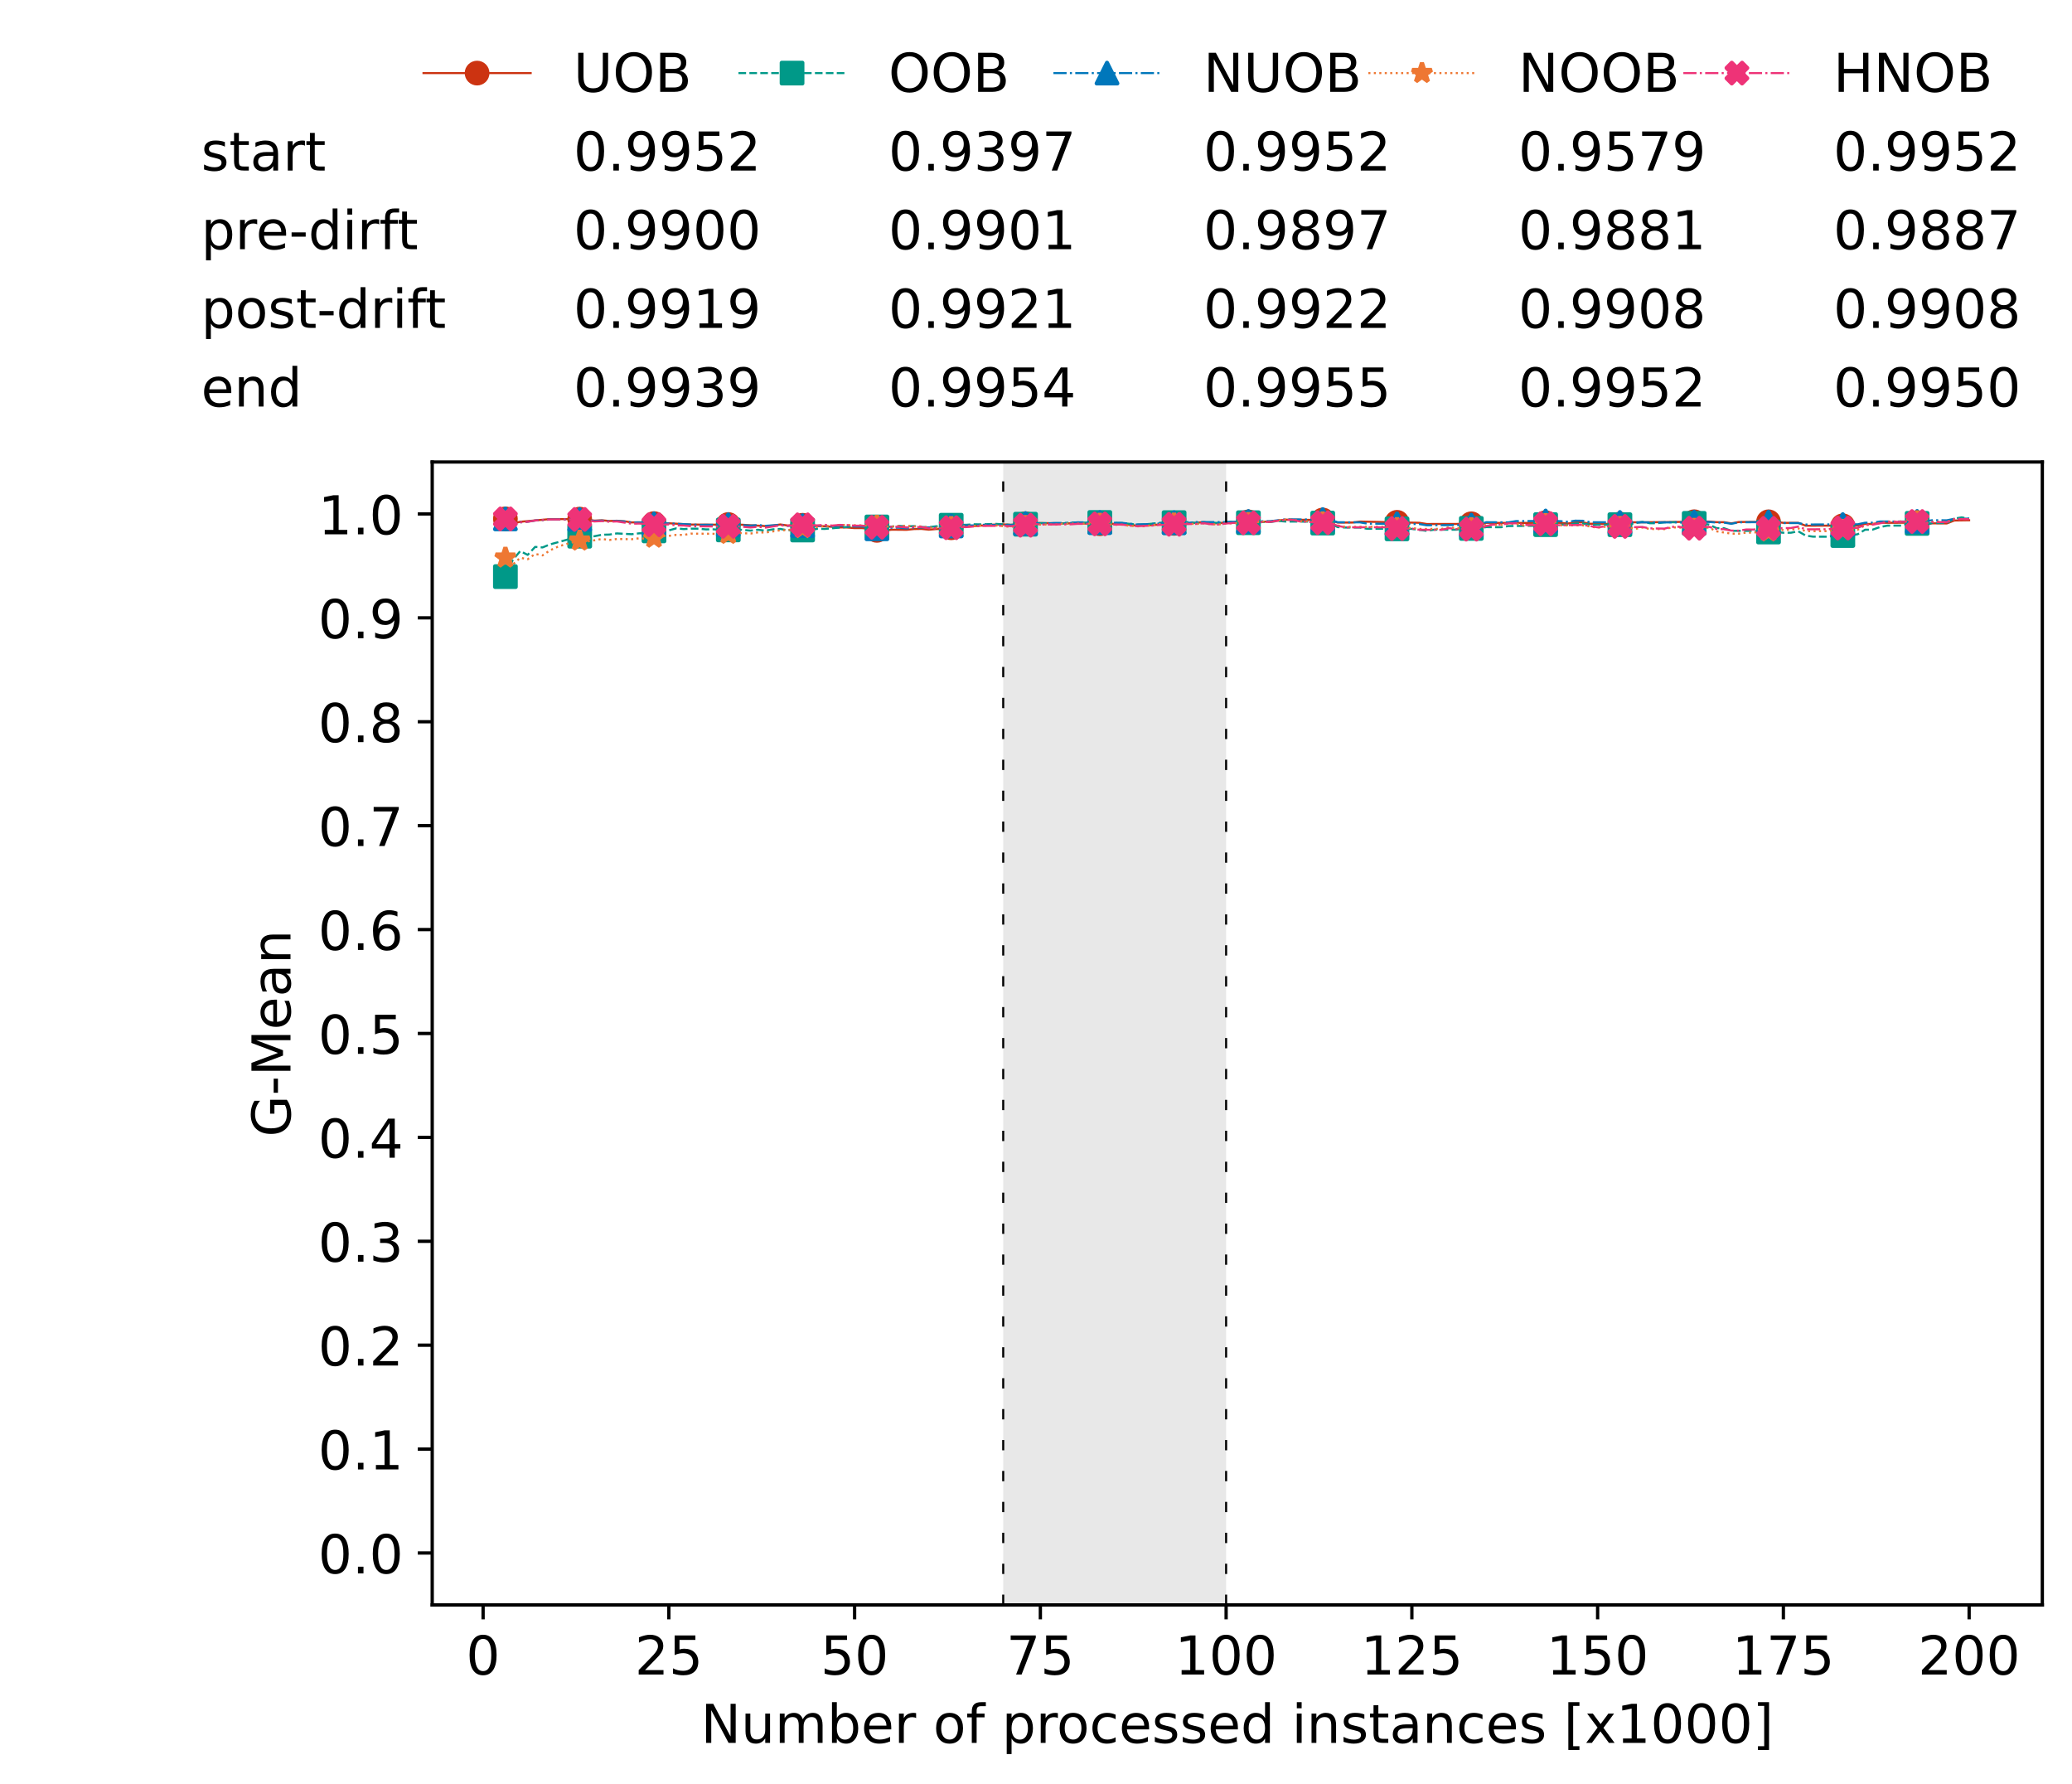 <?xml version="1.0" encoding="utf-8" standalone="no"?>
<!DOCTYPE svg PUBLIC "-//W3C//DTD SVG 1.1//EN"
  "http://www.w3.org/Graphics/SVG/1.1/DTD/svg11.dtd">
<!-- Created with matplotlib (https://matplotlib.org/) -->
<svg height="432.615pt" version="1.1" viewBox="0 0 502.65 432.615" width="502.65pt" xmlns="http://www.w3.org/2000/svg" xmlns:xlink="http://www.w3.org/1999/xlink">
 <defs>
  <style type="text/css">*{stroke-linecap:butt;stroke-linejoin:round;}</style>
 </defs>
 <g id="figure_1">
  <g id="patch_1">
   <path d="M 0 432.615 
L 502.65 432.615 
L 502.65 0 
L 0 0 
z
" style="fill:#ffffff;"/>
  </g>
  <g id="axes_1">
   <g id="patch_2">
    <path d="M 104.85 389.252 
L 495.45 389.252 
L 495.45 112.052 
L 104.85 112.052 
z
" style="fill:#ffffff;"/>
   </g>
   <g id="patch_3">
    <path clip-path="url(#p868fa7792f)" d="M 297.446 389.252 
L 297.446 112.052 
L 243.372 112.052 
L 243.372 389.252 
z
" style="fill:#d3d3d3;opacity:0.5;"/>
   </g>
   <g id="matplotlib.axis_1">
    <g id="xtick_1">
     <g id="line2d_1">
      <defs>
       <path d="M 0 0 
L 0 3.5 
" id="m1e8e9cdccc" style="stroke:#000000;stroke-width:0.8;"/>
      </defs>
      <g>
       <use style="stroke:#000000;stroke-width:0.8;" x="117.197" xlink:href="#m1e8e9cdccc" y="389.252"/>
      </g>
     </g>
     <g id="text_1">
      <!-- 0 -->
      <g transform="translate(113.061 406.13)scale(0.13 -0.13)">
       <defs>
        <path d="M 31.781 66.406 
Q 24.172 66.406 20.328 58.906 
Q 16.5 51.422 16.5 36.375 
Q 16.5 21.391 20.328 13.891 
Q 24.172 6.391 31.781 6.391 
Q 39.453 6.391 43.281 13.891 
Q 47.125 21.391 47.125 36.375 
Q 47.125 51.422 43.281 58.906 
Q 39.453 66.406 31.781 66.406 
z
M 31.781 74.219 
Q 44.047 74.219 50.516 64.516 
Q 56.984 54.828 56.984 36.375 
Q 56.984 17.969 50.516 8.266 
Q 44.047 -1.422 31.781 -1.422 
Q 19.531 -1.422 13.062 8.266 
Q 6.594 17.969 6.594 36.375 
Q 6.594 54.828 13.062 64.516 
Q 19.531 74.219 31.781 74.219 
z
" id="DejaVuSans-48"/>
       </defs>
       <use xlink:href="#DejaVuSans-48"/>
      </g>
     </g>
    </g>
    <g id="xtick_2">
     <g id="line2d_2">
      <g>
       <use style="stroke:#000000;stroke-width:0.8;" x="162.259" xlink:href="#m1e8e9cdccc" y="389.252"/>
      </g>
     </g>
     <g id="text_2">
      <!-- 25 -->
      <g transform="translate(153.988 406.13)scale(0.13 -0.13)">
       <defs>
        <path d="M 19.188 8.297 
L 53.609 8.297 
L 53.609 0 
L 7.328 0 
L 7.328 8.297 
Q 12.938 14.109 22.625 23.891 
Q 32.328 33.688 34.812 36.531 
Q 39.547 41.844 41.422 45.531 
Q 43.312 49.219 43.312 52.781 
Q 43.312 58.594 39.234 62.25 
Q 35.156 65.922 28.609 65.922 
Q 23.969 65.922 18.812 64.312 
Q 13.672 62.703 7.812 59.422 
L 7.812 69.391 
Q 13.766 71.781 18.938 73 
Q 24.125 74.219 28.422 74.219 
Q 39.75 74.219 46.484 68.547 
Q 53.219 62.891 53.219 53.422 
Q 53.219 48.922 51.531 44.891 
Q 49.859 40.875 45.406 35.406 
Q 44.188 33.984 37.641 27.219 
Q 31.109 20.453 19.188 8.297 
z
" id="DejaVuSans-50"/>
        <path d="M 10.797 72.906 
L 49.516 72.906 
L 49.516 64.594 
L 19.828 64.594 
L 19.828 46.734 
Q 21.969 47.469 24.109 47.828 
Q 26.266 48.188 28.422 48.188 
Q 40.625 48.188 47.75 41.5 
Q 54.891 34.812 54.891 23.391 
Q 54.891 11.625 47.562 5.094 
Q 40.234 -1.422 26.906 -1.422 
Q 22.312 -1.422 17.547 -0.641 
Q 12.797 0.141 7.719 1.703 
L 7.719 11.625 
Q 12.109 9.234 16.797 8.062 
Q 21.484 6.891 26.703 6.891 
Q 35.156 6.891 40.078 11.328 
Q 45.016 15.766 45.016 23.391 
Q 45.016 31 40.078 35.438 
Q 35.156 39.891 26.703 39.891 
Q 22.75 39.891 18.812 39.016 
Q 14.891 38.141 10.797 36.281 
z
" id="DejaVuSans-53"/>
       </defs>
       <use xlink:href="#DejaVuSans-50"/>
       <use x="63.623" xlink:href="#DejaVuSans-53"/>
      </g>
     </g>
    </g>
    <g id="xtick_3">
     <g id="line2d_3">
      <g>
       <use style="stroke:#000000;stroke-width:0.8;" x="207.322" xlink:href="#m1e8e9cdccc" y="389.252"/>
      </g>
     </g>
     <g id="text_3">
      <!-- 50 -->
      <g transform="translate(199.05 406.13)scale(0.13 -0.13)">
       <use xlink:href="#DejaVuSans-53"/>
       <use x="63.623" xlink:href="#DejaVuSans-48"/>
      </g>
     </g>
    </g>
    <g id="xtick_4">
     <g id="line2d_4">
      <g>
       <use style="stroke:#000000;stroke-width:0.8;" x="252.384" xlink:href="#m1e8e9cdccc" y="389.252"/>
      </g>
     </g>
     <g id="text_4">
      <!-- 75 -->
      <g transform="translate(244.113 406.13)scale(0.13 -0.13)">
       <defs>
        <path d="M 8.203 72.906 
L 55.078 72.906 
L 55.078 68.703 
L 28.609 0 
L 18.312 0 
L 43.219 64.594 
L 8.203 64.594 
z
" id="DejaVuSans-55"/>
       </defs>
       <use xlink:href="#DejaVuSans-55"/>
       <use x="63.623" xlink:href="#DejaVuSans-53"/>
      </g>
     </g>
    </g>
    <g id="xtick_5">
     <g id="line2d_5">
      <g>
       <use style="stroke:#000000;stroke-width:0.8;" x="297.446" xlink:href="#m1e8e9cdccc" y="389.252"/>
      </g>
     </g>
     <g id="text_5">
      <!-- 100 -->
      <g transform="translate(285.039 406.13)scale(0.13 -0.13)">
       <defs>
        <path d="M 12.406 8.297 
L 28.516 8.297 
L 28.516 63.922 
L 10.984 60.406 
L 10.984 69.391 
L 28.422 72.906 
L 38.281 72.906 
L 38.281 8.297 
L 54.391 8.297 
L 54.391 0 
L 12.406 0 
z
" id="DejaVuSans-49"/>
       </defs>
       <use xlink:href="#DejaVuSans-49"/>
       <use x="63.623" xlink:href="#DejaVuSans-48"/>
       <use x="127.246" xlink:href="#DejaVuSans-48"/>
      </g>
     </g>
    </g>
    <g id="xtick_6">
     <g id="line2d_6">
      <g>
       <use style="stroke:#000000;stroke-width:0.8;" x="342.509" xlink:href="#m1e8e9cdccc" y="389.252"/>
      </g>
     </g>
     <g id="text_6">
      <!-- 125 -->
      <g transform="translate(330.102 406.13)scale(0.13 -0.13)">
       <use xlink:href="#DejaVuSans-49"/>
       <use x="63.623" xlink:href="#DejaVuSans-50"/>
       <use x="127.246" xlink:href="#DejaVuSans-53"/>
      </g>
     </g>
    </g>
    <g id="xtick_7">
     <g id="line2d_7">
      <g>
       <use style="stroke:#000000;stroke-width:0.8;" x="387.571" xlink:href="#m1e8e9cdccc" y="389.252"/>
      </g>
     </g>
     <g id="text_7">
      <!-- 150 -->
      <g transform="translate(375.164 406.13)scale(0.13 -0.13)">
       <use xlink:href="#DejaVuSans-49"/>
       <use x="63.623" xlink:href="#DejaVuSans-53"/>
       <use x="127.246" xlink:href="#DejaVuSans-48"/>
      </g>
     </g>
    </g>
    <g id="xtick_8">
     <g id="line2d_8">
      <g>
       <use style="stroke:#000000;stroke-width:0.8;" x="432.633" xlink:href="#m1e8e9cdccc" y="389.252"/>
      </g>
     </g>
     <g id="text_8">
      <!-- 175 -->
      <g transform="translate(420.226 406.13)scale(0.13 -0.13)">
       <use xlink:href="#DejaVuSans-49"/>
       <use x="63.623" xlink:href="#DejaVuSans-55"/>
       <use x="127.246" xlink:href="#DejaVuSans-53"/>
      </g>
     </g>
    </g>
    <g id="xtick_9">
     <g id="line2d_9">
      <g>
       <use style="stroke:#000000;stroke-width:0.8;" x="477.695" xlink:href="#m1e8e9cdccc" y="389.252"/>
      </g>
     </g>
     <g id="text_9">
      <!-- 200 -->
      <g transform="translate(465.289 406.13)scale(0.13 -0.13)">
       <use xlink:href="#DejaVuSans-50"/>
       <use x="63.623" xlink:href="#DejaVuSans-48"/>
       <use x="127.246" xlink:href="#DejaVuSans-48"/>
      </g>
     </g>
    </g>
    <g id="text_10">
     <!-- Number of processed instances [x1000] -->
     <g transform="translate(170.025 422.711)scale(0.13 -0.13)">
      <defs>
       <path d="M 9.812 72.906 
L 23.094 72.906 
L 55.422 11.922 
L 55.422 72.906 
L 64.984 72.906 
L 64.984 0 
L 51.703 0 
L 19.391 60.984 
L 19.391 0 
L 9.812 0 
z
" id="DejaVuSans-78"/>
       <path d="M 8.5 21.578 
L 8.5 54.688 
L 17.484 54.688 
L 17.484 21.922 
Q 17.484 14.156 20.5 10.266 
Q 23.531 6.391 29.594 6.391 
Q 36.859 6.391 41.078 11.031 
Q 45.312 15.672 45.312 23.688 
L 45.312 54.688 
L 54.297 54.688 
L 54.297 0 
L 45.312 0 
L 45.312 8.406 
Q 42.047 3.422 37.719 1 
Q 33.406 -1.422 27.688 -1.422 
Q 18.266 -1.422 13.375 4.438 
Q 8.5 10.297 8.5 21.578 
z
M 31.109 56 
z
" id="DejaVuSans-117"/>
       <path d="M 52 44.188 
Q 55.375 50.25 60.062 53.125 
Q 64.75 56 71.094 56 
Q 79.641 56 84.281 50.016 
Q 88.922 44.047 88.922 33.016 
L 88.922 0 
L 79.891 0 
L 79.891 32.719 
Q 79.891 40.578 77.094 44.375 
Q 74.312 48.188 68.609 48.188 
Q 61.625 48.188 57.562 43.547 
Q 53.516 38.922 53.516 30.906 
L 53.516 0 
L 44.484 0 
L 44.484 32.719 
Q 44.484 40.625 41.703 44.406 
Q 38.922 48.188 33.109 48.188 
Q 26.219 48.188 22.156 43.531 
Q 18.109 38.875 18.109 30.906 
L 18.109 0 
L 9.078 0 
L 9.078 54.688 
L 18.109 54.688 
L 18.109 46.188 
Q 21.188 51.219 25.484 53.609 
Q 29.781 56 35.688 56 
Q 41.656 56 45.828 52.969 
Q 50 49.953 52 44.188 
z
" id="DejaVuSans-109"/>
       <path d="M 48.688 27.297 
Q 48.688 37.203 44.609 42.844 
Q 40.531 48.484 33.406 48.484 
Q 26.266 48.484 22.188 42.844 
Q 18.109 37.203 18.109 27.297 
Q 18.109 17.391 22.188 11.75 
Q 26.266 6.109 33.406 6.109 
Q 40.531 6.109 44.609 11.75 
Q 48.688 17.391 48.688 27.297 
z
M 18.109 46.391 
Q 20.953 51.266 25.266 53.625 
Q 29.594 56 35.594 56 
Q 45.562 56 51.781 48.094 
Q 58.016 40.188 58.016 27.297 
Q 58.016 14.406 51.781 6.484 
Q 45.562 -1.422 35.594 -1.422 
Q 29.594 -1.422 25.266 0.953 
Q 20.953 3.328 18.109 8.203 
L 18.109 0 
L 9.078 0 
L 9.078 75.984 
L 18.109 75.984 
z
" id="DejaVuSans-98"/>
       <path d="M 56.203 29.594 
L 56.203 25.203 
L 14.891 25.203 
Q 15.484 15.922 20.484 11.062 
Q 25.484 6.203 34.422 6.203 
Q 39.594 6.203 44.453 7.469 
Q 49.312 8.734 54.109 11.281 
L 54.109 2.781 
Q 49.266 0.734 44.188 -0.344 
Q 39.109 -1.422 33.891 -1.422 
Q 20.797 -1.422 13.156 6.188 
Q 5.516 13.812 5.516 26.812 
Q 5.516 40.234 12.766 48.109 
Q 20.016 56 32.328 56 
Q 43.359 56 49.781 48.891 
Q 56.203 41.797 56.203 29.594 
z
M 47.219 32.234 
Q 47.125 39.594 43.094 43.984 
Q 39.062 48.391 32.422 48.391 
Q 24.906 48.391 20.391 44.141 
Q 15.875 39.891 15.188 32.172 
z
" id="DejaVuSans-101"/>
       <path d="M 41.109 46.297 
Q 39.594 47.172 37.812 47.578 
Q 36.031 48 33.891 48 
Q 26.266 48 22.188 43.047 
Q 18.109 38.094 18.109 28.812 
L 18.109 0 
L 9.078 0 
L 9.078 54.688 
L 18.109 54.688 
L 18.109 46.188 
Q 20.953 51.172 25.484 53.578 
Q 30.031 56 36.531 56 
Q 37.453 56 38.578 55.875 
Q 39.703 55.766 41.062 55.516 
z
" id="DejaVuSans-114"/>
       <path id="DejaVuSans-32"/>
       <path d="M 30.609 48.391 
Q 23.391 48.391 19.188 42.75 
Q 14.984 37.109 14.984 27.297 
Q 14.984 17.484 19.156 11.844 
Q 23.344 6.203 30.609 6.203 
Q 37.797 6.203 41.984 11.859 
Q 46.188 17.531 46.188 27.297 
Q 46.188 37.016 41.984 42.703 
Q 37.797 48.391 30.609 48.391 
z
M 30.609 56 
Q 42.328 56 49.016 48.375 
Q 55.719 40.766 55.719 27.297 
Q 55.719 13.875 49.016 6.219 
Q 42.328 -1.422 30.609 -1.422 
Q 18.844 -1.422 12.172 6.219 
Q 5.516 13.875 5.516 27.297 
Q 5.516 40.766 12.172 48.375 
Q 18.844 56 30.609 56 
z
" id="DejaVuSans-111"/>
       <path d="M 37.109 75.984 
L 37.109 68.5 
L 28.516 68.5 
Q 23.688 68.5 21.797 66.547 
Q 19.922 64.594 19.922 59.516 
L 19.922 54.688 
L 34.719 54.688 
L 34.719 47.703 
L 19.922 47.703 
L 19.922 0 
L 10.891 0 
L 10.891 47.703 
L 2.297 47.703 
L 2.297 54.688 
L 10.891 54.688 
L 10.891 58.5 
Q 10.891 67.625 15.141 71.797 
Q 19.391 75.984 28.609 75.984 
z
" id="DejaVuSans-102"/>
       <path d="M 18.109 8.203 
L 18.109 -20.797 
L 9.078 -20.797 
L 9.078 54.688 
L 18.109 54.688 
L 18.109 46.391 
Q 20.953 51.266 25.266 53.625 
Q 29.594 56 35.594 56 
Q 45.562 56 51.781 48.094 
Q 58.016 40.188 58.016 27.297 
Q 58.016 14.406 51.781 6.484 
Q 45.562 -1.422 35.594 -1.422 
Q 29.594 -1.422 25.266 0.953 
Q 20.953 3.328 18.109 8.203 
z
M 48.688 27.297 
Q 48.688 37.203 44.609 42.844 
Q 40.531 48.484 33.406 48.484 
Q 26.266 48.484 22.188 42.844 
Q 18.109 37.203 18.109 27.297 
Q 18.109 17.391 22.188 11.75 
Q 26.266 6.109 33.406 6.109 
Q 40.531 6.109 44.609 11.75 
Q 48.688 17.391 48.688 27.297 
z
" id="DejaVuSans-112"/>
       <path d="M 48.781 52.594 
L 48.781 44.188 
Q 44.969 46.297 41.141 47.344 
Q 37.312 48.391 33.406 48.391 
Q 24.656 48.391 19.812 42.844 
Q 14.984 37.312 14.984 27.297 
Q 14.984 17.281 19.812 11.734 
Q 24.656 6.203 33.406 6.203 
Q 37.312 6.203 41.141 7.25 
Q 44.969 8.297 48.781 10.406 
L 48.781 2.094 
Q 45.016 0.344 40.984 -0.531 
Q 36.969 -1.422 32.422 -1.422 
Q 20.062 -1.422 12.781 6.344 
Q 5.516 14.109 5.516 27.297 
Q 5.516 40.672 12.859 48.328 
Q 20.219 56 33.016 56 
Q 37.156 56 41.109 55.141 
Q 45.062 54.297 48.781 52.594 
z
" id="DejaVuSans-99"/>
       <path d="M 44.281 53.078 
L 44.281 44.578 
Q 40.484 46.531 36.375 47.5 
Q 32.281 48.484 27.875 48.484 
Q 21.188 48.484 17.844 46.438 
Q 14.5 44.391 14.5 40.281 
Q 14.5 37.156 16.891 35.375 
Q 19.281 33.594 26.516 31.984 
L 29.594 31.297 
Q 39.156 29.25 43.188 25.516 
Q 47.219 21.781 47.219 15.094 
Q 47.219 7.469 41.188 3.016 
Q 35.156 -1.422 24.609 -1.422 
Q 20.219 -1.422 15.453 -0.562 
Q 10.688 0.297 5.422 2 
L 5.422 11.281 
Q 10.406 8.688 15.234 7.391 
Q 20.062 6.109 24.812 6.109 
Q 31.156 6.109 34.562 8.281 
Q 37.984 10.453 37.984 14.406 
Q 37.984 18.062 35.516 20.016 
Q 33.062 21.969 24.703 23.781 
L 21.578 24.516 
Q 13.234 26.266 9.516 29.906 
Q 5.812 33.547 5.812 39.891 
Q 5.812 47.609 11.281 51.797 
Q 16.75 56 26.812 56 
Q 31.781 56 36.172 55.266 
Q 40.578 54.547 44.281 53.078 
z
" id="DejaVuSans-115"/>
       <path d="M 45.406 46.391 
L 45.406 75.984 
L 54.391 75.984 
L 54.391 0 
L 45.406 0 
L 45.406 8.203 
Q 42.578 3.328 38.25 0.953 
Q 33.938 -1.422 27.875 -1.422 
Q 17.969 -1.422 11.734 6.484 
Q 5.516 14.406 5.516 27.297 
Q 5.516 40.188 11.734 48.094 
Q 17.969 56 27.875 56 
Q 33.938 56 38.25 53.625 
Q 42.578 51.266 45.406 46.391 
z
M 14.797 27.297 
Q 14.797 17.391 18.875 11.75 
Q 22.953 6.109 30.078 6.109 
Q 37.203 6.109 41.297 11.75 
Q 45.406 17.391 45.406 27.297 
Q 45.406 37.203 41.297 42.844 
Q 37.203 48.484 30.078 48.484 
Q 22.953 48.484 18.875 42.844 
Q 14.797 37.203 14.797 27.297 
z
" id="DejaVuSans-100"/>
       <path d="M 9.422 54.688 
L 18.406 54.688 
L 18.406 0 
L 9.422 0 
z
M 9.422 75.984 
L 18.406 75.984 
L 18.406 64.594 
L 9.422 64.594 
z
" id="DejaVuSans-105"/>
       <path d="M 54.891 33.016 
L 54.891 0 
L 45.906 0 
L 45.906 32.719 
Q 45.906 40.484 42.875 44.328 
Q 39.844 48.188 33.797 48.188 
Q 26.516 48.188 22.312 43.547 
Q 18.109 38.922 18.109 30.906 
L 18.109 0 
L 9.078 0 
L 9.078 54.688 
L 18.109 54.688 
L 18.109 46.188 
Q 21.344 51.125 25.703 53.562 
Q 30.078 56 35.797 56 
Q 45.219 56 50.047 50.172 
Q 54.891 44.344 54.891 33.016 
z
" id="DejaVuSans-110"/>
       <path d="M 18.312 70.219 
L 18.312 54.688 
L 36.812 54.688 
L 36.812 47.703 
L 18.312 47.703 
L 18.312 18.016 
Q 18.312 11.328 20.141 9.422 
Q 21.969 7.516 27.594 7.516 
L 36.812 7.516 
L 36.812 0 
L 27.594 0 
Q 17.188 0 13.234 3.875 
Q 9.281 7.766 9.281 18.016 
L 9.281 47.703 
L 2.688 47.703 
L 2.688 54.688 
L 9.281 54.688 
L 9.281 70.219 
z
" id="DejaVuSans-116"/>
       <path d="M 34.281 27.484 
Q 23.391 27.484 19.188 25 
Q 14.984 22.516 14.984 16.5 
Q 14.984 11.719 18.141 8.906 
Q 21.297 6.109 26.703 6.109 
Q 34.188 6.109 38.703 11.406 
Q 43.219 16.703 43.219 25.484 
L 43.219 27.484 
z
M 52.203 31.203 
L 52.203 0 
L 43.219 0 
L 43.219 8.297 
Q 40.141 3.328 35.547 0.953 
Q 30.953 -1.422 24.312 -1.422 
Q 15.922 -1.422 10.953 3.297 
Q 6 8.016 6 15.922 
Q 6 25.141 12.172 29.828 
Q 18.359 34.516 30.609 34.516 
L 43.219 34.516 
L 43.219 35.406 
Q 43.219 41.609 39.141 45 
Q 35.062 48.391 27.688 48.391 
Q 23 48.391 18.547 47.266 
Q 14.109 46.141 10.016 43.891 
L 10.016 52.203 
Q 14.938 54.109 19.578 55.047 
Q 24.219 56 28.609 56 
Q 40.484 56 46.344 49.844 
Q 52.203 43.703 52.203 31.203 
z
" id="DejaVuSans-97"/>
       <path d="M 8.594 75.984 
L 29.297 75.984 
L 29.297 69 
L 17.578 69 
L 17.578 -6.203 
L 29.297 -6.203 
L 29.297 -13.188 
L 8.594 -13.188 
z
" id="DejaVuSans-91"/>
       <path d="M 54.891 54.688 
L 35.109 28.078 
L 55.906 0 
L 45.312 0 
L 29.391 21.484 
L 13.484 0 
L 2.875 0 
L 24.125 28.609 
L 4.688 54.688 
L 15.281 54.688 
L 29.781 35.203 
L 44.281 54.688 
z
" id="DejaVuSans-120"/>
       <path d="M 30.422 75.984 
L 30.422 -13.188 
L 9.719 -13.188 
L 9.719 -6.203 
L 21.391 -6.203 
L 21.391 69 
L 9.719 69 
L 9.719 75.984 
z
" id="DejaVuSans-93"/>
      </defs>
      <use xlink:href="#DejaVuSans-78"/>
      <use x="74.805" xlink:href="#DejaVuSans-117"/>
      <use x="138.184" xlink:href="#DejaVuSans-109"/>
      <use x="235.596" xlink:href="#DejaVuSans-98"/>
      <use x="299.072" xlink:href="#DejaVuSans-101"/>
      <use x="360.596" xlink:href="#DejaVuSans-114"/>
      <use x="401.709" xlink:href="#DejaVuSans-32"/>
      <use x="433.496" xlink:href="#DejaVuSans-111"/>
      <use x="494.678" xlink:href="#DejaVuSans-102"/>
      <use x="529.883" xlink:href="#DejaVuSans-32"/>
      <use x="561.67" xlink:href="#DejaVuSans-112"/>
      <use x="625.146" xlink:href="#DejaVuSans-114"/>
      <use x="664.01" xlink:href="#DejaVuSans-111"/>
      <use x="725.191" xlink:href="#DejaVuSans-99"/>
      <use x="780.172" xlink:href="#DejaVuSans-101"/>
      <use x="841.695" xlink:href="#DejaVuSans-115"/>
      <use x="893.795" xlink:href="#DejaVuSans-115"/>
      <use x="945.895" xlink:href="#DejaVuSans-101"/>
      <use x="1007.418" xlink:href="#DejaVuSans-100"/>
      <use x="1070.895" xlink:href="#DejaVuSans-32"/>
      <use x="1102.682" xlink:href="#DejaVuSans-105"/>
      <use x="1130.465" xlink:href="#DejaVuSans-110"/>
      <use x="1193.844" xlink:href="#DejaVuSans-115"/>
      <use x="1245.943" xlink:href="#DejaVuSans-116"/>
      <use x="1285.152" xlink:href="#DejaVuSans-97"/>
      <use x="1346.432" xlink:href="#DejaVuSans-110"/>
      <use x="1409.811" xlink:href="#DejaVuSans-99"/>
      <use x="1464.791" xlink:href="#DejaVuSans-101"/>
      <use x="1526.314" xlink:href="#DejaVuSans-115"/>
      <use x="1578.414" xlink:href="#DejaVuSans-32"/>
      <use x="1610.201" xlink:href="#DejaVuSans-91"/>
      <use x="1649.215" xlink:href="#DejaVuSans-120"/>
      <use x="1708.395" xlink:href="#DejaVuSans-49"/>
      <use x="1772.018" xlink:href="#DejaVuSans-48"/>
      <use x="1835.641" xlink:href="#DejaVuSans-48"/>
      <use x="1899.264" xlink:href="#DejaVuSans-48"/>
      <use x="1962.887" xlink:href="#DejaVuSans-93"/>
     </g>
    </g>
   </g>
   <g id="matplotlib.axis_2">
    <g id="ytick_1">
     <g id="line2d_10">
      <defs>
       <path d="M 0 0 
L -3.5 0 
" id="mf5222b0c6f" style="stroke:#000000;stroke-width:0.8;"/>
      </defs>
      <g>
       <use style="stroke:#000000;stroke-width:0.8;" x="104.85" xlink:href="#mf5222b0c6f" y="376.652"/>
      </g>
     </g>
     <g id="text_11">
      <!-- 0.0 -->
      <g transform="translate(77.176 381.591)scale(0.13 -0.13)">
       <defs>
        <path d="M 10.688 12.406 
L 21 12.406 
L 21 0 
L 10.688 0 
z
" id="DejaVuSans-46"/>
       </defs>
       <use xlink:href="#DejaVuSans-48"/>
       <use x="63.623" xlink:href="#DejaVuSans-46"/>
       <use x="95.41" xlink:href="#DejaVuSans-48"/>
      </g>
     </g>
    </g>
    <g id="ytick_2">
     <g id="line2d_11">
      <g>
       <use style="stroke:#000000;stroke-width:0.8;" x="104.85" xlink:href="#mf5222b0c6f" y="351.452"/>
      </g>
     </g>
     <g id="text_12">
      <!-- 0.1 -->
      <g transform="translate(77.176 356.391)scale(0.13 -0.13)">
       <use xlink:href="#DejaVuSans-48"/>
       <use x="63.623" xlink:href="#DejaVuSans-46"/>
       <use x="95.41" xlink:href="#DejaVuSans-49"/>
      </g>
     </g>
    </g>
    <g id="ytick_3">
     <g id="line2d_12">
      <g>
       <use style="stroke:#000000;stroke-width:0.8;" x="104.85" xlink:href="#mf5222b0c6f" y="326.252"/>
      </g>
     </g>
     <g id="text_13">
      <!-- 0.2 -->
      <g transform="translate(77.176 331.191)scale(0.13 -0.13)">
       <use xlink:href="#DejaVuSans-48"/>
       <use x="63.623" xlink:href="#DejaVuSans-46"/>
       <use x="95.41" xlink:href="#DejaVuSans-50"/>
      </g>
     </g>
    </g>
    <g id="ytick_4">
     <g id="line2d_13">
      <g>
       <use style="stroke:#000000;stroke-width:0.8;" x="104.85" xlink:href="#mf5222b0c6f" y="301.052"/>
      </g>
     </g>
     <g id="text_14">
      <!-- 0.3 -->
      <g transform="translate(77.176 305.991)scale(0.13 -0.13)">
       <defs>
        <path d="M 40.578 39.312 
Q 47.656 37.797 51.625 33 
Q 55.609 28.219 55.609 21.188 
Q 55.609 10.406 48.188 4.484 
Q 40.766 -1.422 27.094 -1.422 
Q 22.516 -1.422 17.656 -0.516 
Q 12.797 0.391 7.625 2.203 
L 7.625 11.719 
Q 11.719 9.328 16.594 8.109 
Q 21.484 6.891 26.812 6.891 
Q 36.078 6.891 40.938 10.547 
Q 45.797 14.203 45.797 21.188 
Q 45.797 27.641 41.281 31.266 
Q 36.766 34.906 28.719 34.906 
L 20.219 34.906 
L 20.219 43.016 
L 29.109 43.016 
Q 36.375 43.016 40.234 45.922 
Q 44.094 48.828 44.094 54.297 
Q 44.094 59.906 40.109 62.906 
Q 36.141 65.922 28.719 65.922 
Q 24.656 65.922 20.016 65.031 
Q 15.375 64.156 9.812 62.312 
L 9.812 71.094 
Q 15.438 72.656 20.344 73.438 
Q 25.25 74.219 29.594 74.219 
Q 40.828 74.219 47.359 69.109 
Q 53.906 64.016 53.906 55.328 
Q 53.906 49.266 50.438 45.094 
Q 46.969 40.922 40.578 39.312 
z
" id="DejaVuSans-51"/>
       </defs>
       <use xlink:href="#DejaVuSans-48"/>
       <use x="63.623" xlink:href="#DejaVuSans-46"/>
       <use x="95.41" xlink:href="#DejaVuSans-51"/>
      </g>
     </g>
    </g>
    <g id="ytick_5">
     <g id="line2d_14">
      <g>
       <use style="stroke:#000000;stroke-width:0.8;" x="104.85" xlink:href="#mf5222b0c6f" y="275.852"/>
      </g>
     </g>
     <g id="text_15">
      <!-- 0.4 -->
      <g transform="translate(77.176 280.791)scale(0.13 -0.13)">
       <defs>
        <path d="M 37.797 64.312 
L 12.891 25.391 
L 37.797 25.391 
z
M 35.203 72.906 
L 47.609 72.906 
L 47.609 25.391 
L 58.016 25.391 
L 58.016 17.188 
L 47.609 17.188 
L 47.609 0 
L 37.797 0 
L 37.797 17.188 
L 4.891 17.188 
L 4.891 26.703 
z
" id="DejaVuSans-52"/>
       </defs>
       <use xlink:href="#DejaVuSans-48"/>
       <use x="63.623" xlink:href="#DejaVuSans-46"/>
       <use x="95.41" xlink:href="#DejaVuSans-52"/>
      </g>
     </g>
    </g>
    <g id="ytick_6">
     <g id="line2d_15">
      <g>
       <use style="stroke:#000000;stroke-width:0.8;" x="104.85" xlink:href="#mf5222b0c6f" y="250.652"/>
      </g>
     </g>
     <g id="text_16">
      <!-- 0.5 -->
      <g transform="translate(77.176 255.591)scale(0.13 -0.13)">
       <use xlink:href="#DejaVuSans-48"/>
       <use x="63.623" xlink:href="#DejaVuSans-46"/>
       <use x="95.41" xlink:href="#DejaVuSans-53"/>
      </g>
     </g>
    </g>
    <g id="ytick_7">
     <g id="line2d_16">
      <g>
       <use style="stroke:#000000;stroke-width:0.8;" x="104.85" xlink:href="#mf5222b0c6f" y="225.452"/>
      </g>
     </g>
     <g id="text_17">
      <!-- 0.6 -->
      <g transform="translate(77.176 230.391)scale(0.13 -0.13)">
       <defs>
        <path d="M 33.016 40.375 
Q 26.375 40.375 22.484 35.828 
Q 18.609 31.297 18.609 23.391 
Q 18.609 15.531 22.484 10.953 
Q 26.375 6.391 33.016 6.391 
Q 39.656 6.391 43.531 10.953 
Q 47.406 15.531 47.406 23.391 
Q 47.406 31.297 43.531 35.828 
Q 39.656 40.375 33.016 40.375 
z
M 52.594 71.297 
L 52.594 62.312 
Q 48.875 64.062 45.094 64.984 
Q 41.312 65.922 37.594 65.922 
Q 27.828 65.922 22.672 59.328 
Q 17.531 52.734 16.797 39.406 
Q 19.672 43.656 24.016 45.922 
Q 28.375 48.188 33.594 48.188 
Q 44.578 48.188 50.953 41.516 
Q 57.328 34.859 57.328 23.391 
Q 57.328 12.156 50.688 5.359 
Q 44.047 -1.422 33.016 -1.422 
Q 20.359 -1.422 13.672 8.266 
Q 6.984 17.969 6.984 36.375 
Q 6.984 53.656 15.188 63.938 
Q 23.391 74.219 37.203 74.219 
Q 40.922 74.219 44.703 73.484 
Q 48.484 72.75 52.594 71.297 
z
" id="DejaVuSans-54"/>
       </defs>
       <use xlink:href="#DejaVuSans-48"/>
       <use x="63.623" xlink:href="#DejaVuSans-46"/>
       <use x="95.41" xlink:href="#DejaVuSans-54"/>
      </g>
     </g>
    </g>
    <g id="ytick_8">
     <g id="line2d_17">
      <g>
       <use style="stroke:#000000;stroke-width:0.8;" x="104.85" xlink:href="#mf5222b0c6f" y="200.252"/>
      </g>
     </g>
     <g id="text_18">
      <!-- 0.7 -->
      <g transform="translate(77.176 205.191)scale(0.13 -0.13)">
       <use xlink:href="#DejaVuSans-48"/>
       <use x="63.623" xlink:href="#DejaVuSans-46"/>
       <use x="95.41" xlink:href="#DejaVuSans-55"/>
      </g>
     </g>
    </g>
    <g id="ytick_9">
     <g id="line2d_18">
      <g>
       <use style="stroke:#000000;stroke-width:0.8;" x="104.85" xlink:href="#mf5222b0c6f" y="175.052"/>
      </g>
     </g>
     <g id="text_19">
      <!-- 0.8 -->
      <g transform="translate(77.176 179.991)scale(0.13 -0.13)">
       <defs>
        <path d="M 31.781 34.625 
Q 24.75 34.625 20.719 30.859 
Q 16.703 27.094 16.703 20.516 
Q 16.703 13.922 20.719 10.156 
Q 24.75 6.391 31.781 6.391 
Q 38.812 6.391 42.859 10.172 
Q 46.922 13.969 46.922 20.516 
Q 46.922 27.094 42.891 30.859 
Q 38.875 34.625 31.781 34.625 
z
M 21.922 38.812 
Q 15.578 40.375 12.031 44.719 
Q 8.5 49.078 8.5 55.328 
Q 8.5 64.062 14.719 69.141 
Q 20.953 74.219 31.781 74.219 
Q 42.672 74.219 48.875 69.141 
Q 55.078 64.062 55.078 55.328 
Q 55.078 49.078 51.531 44.719 
Q 48 40.375 41.703 38.812 
Q 48.828 37.156 52.797 32.312 
Q 56.781 27.484 56.781 20.516 
Q 56.781 9.906 50.312 4.234 
Q 43.844 -1.422 31.781 -1.422 
Q 19.734 -1.422 13.25 4.234 
Q 6.781 9.906 6.781 20.516 
Q 6.781 27.484 10.781 32.312 
Q 14.797 37.156 21.922 38.812 
z
M 18.312 54.391 
Q 18.312 48.734 21.844 45.562 
Q 25.391 42.391 31.781 42.391 
Q 38.141 42.391 41.719 45.562 
Q 45.312 48.734 45.312 54.391 
Q 45.312 60.062 41.719 63.234 
Q 38.141 66.406 31.781 66.406 
Q 25.391 66.406 21.844 63.234 
Q 18.312 60.062 18.312 54.391 
z
" id="DejaVuSans-56"/>
       </defs>
       <use xlink:href="#DejaVuSans-48"/>
       <use x="63.623" xlink:href="#DejaVuSans-46"/>
       <use x="95.41" xlink:href="#DejaVuSans-56"/>
      </g>
     </g>
    </g>
    <g id="ytick_10">
     <g id="line2d_19">
      <g>
       <use style="stroke:#000000;stroke-width:0.8;" x="104.85" xlink:href="#mf5222b0c6f" y="149.852"/>
      </g>
     </g>
     <g id="text_20">
      <!-- 0.9 -->
      <g transform="translate(77.176 154.791)scale(0.13 -0.13)">
       <defs>
        <path d="M 10.984 1.516 
L 10.984 10.5 
Q 14.703 8.734 18.5 7.812 
Q 22.312 6.891 25.984 6.891 
Q 35.75 6.891 40.891 13.453 
Q 46.047 20.016 46.781 33.406 
Q 43.953 29.203 39.594 26.953 
Q 35.25 24.703 29.984 24.703 
Q 19.047 24.703 12.672 31.312 
Q 6.297 37.938 6.297 49.422 
Q 6.297 60.641 12.938 67.422 
Q 19.578 74.219 30.609 74.219 
Q 43.266 74.219 49.922 64.516 
Q 56.594 54.828 56.594 36.375 
Q 56.594 19.141 48.406 8.859 
Q 40.234 -1.422 26.422 -1.422 
Q 22.703 -1.422 18.891 -0.688 
Q 15.094 0.047 10.984 1.516 
z
M 30.609 32.422 
Q 37.25 32.422 41.125 36.953 
Q 45.016 41.5 45.016 49.422 
Q 45.016 57.281 41.125 61.844 
Q 37.25 66.406 30.609 66.406 
Q 23.969 66.406 20.094 61.844 
Q 16.219 57.281 16.219 49.422 
Q 16.219 41.5 20.094 36.953 
Q 23.969 32.422 30.609 32.422 
z
" id="DejaVuSans-57"/>
       </defs>
       <use xlink:href="#DejaVuSans-48"/>
       <use x="63.623" xlink:href="#DejaVuSans-46"/>
       <use x="95.41" xlink:href="#DejaVuSans-57"/>
      </g>
     </g>
    </g>
    <g id="ytick_11">
     <g id="line2d_20">
      <g>
       <use style="stroke:#000000;stroke-width:0.8;" x="104.85" xlink:href="#mf5222b0c6f" y="124.652"/>
      </g>
     </g>
     <g id="text_21">
      <!-- 1.0 -->
      <g transform="translate(77.176 129.591)scale(0.13 -0.13)">
       <use xlink:href="#DejaVuSans-49"/>
       <use x="63.623" xlink:href="#DejaVuSans-46"/>
       <use x="95.41" xlink:href="#DejaVuSans-48"/>
      </g>
     </g>
    </g>
    <g id="text_22">
     <!-- G-Mean -->
     <g transform="translate(70.472 275.744)rotate(-90)scale(0.13 -0.13)">
      <defs>
       <path d="M 59.516 10.406 
L 59.516 29.984 
L 43.406 29.984 
L 43.406 38.094 
L 69.281 38.094 
L 69.281 6.781 
Q 63.578 2.734 56.688 0.656 
Q 49.812 -1.422 42 -1.422 
Q 24.906 -1.422 15.25 8.562 
Q 5.609 18.562 5.609 36.375 
Q 5.609 54.25 15.25 64.234 
Q 24.906 74.219 42 74.219 
Q 49.125 74.219 55.547 72.453 
Q 61.969 70.703 67.391 67.281 
L 67.391 56.781 
Q 61.922 61.422 55.766 63.766 
Q 49.609 66.109 42.828 66.109 
Q 29.438 66.109 22.719 58.641 
Q 16.016 51.172 16.016 36.375 
Q 16.016 21.625 22.719 14.156 
Q 29.438 6.688 42.828 6.688 
Q 48.047 6.688 52.141 7.594 
Q 56.25 8.5 59.516 10.406 
z
" id="DejaVuSans-71"/>
       <path d="M 4.891 31.391 
L 31.203 31.391 
L 31.203 23.391 
L 4.891 23.391 
z
" id="DejaVuSans-45"/>
       <path d="M 9.812 72.906 
L 24.516 72.906 
L 43.109 23.297 
L 61.812 72.906 
L 76.516 72.906 
L 76.516 0 
L 66.891 0 
L 66.891 64.016 
L 48.094 14.016 
L 38.188 14.016 
L 19.391 64.016 
L 19.391 0 
L 9.812 0 
z
" id="DejaVuSans-77"/>
      </defs>
      <use xlink:href="#DejaVuSans-71"/>
      <use x="77.49" xlink:href="#DejaVuSans-45"/>
      <use x="113.574" xlink:href="#DejaVuSans-77"/>
      <use x="199.854" xlink:href="#DejaVuSans-101"/>
      <use x="261.377" xlink:href="#DejaVuSans-97"/>
      <use x="322.656" xlink:href="#DejaVuSans-110"/>
     </g>
    </g>
   </g>
   <g id="line2d_21"/>
   <g id="line2d_22"/>
   <g id="line2d_23"/>
   <g id="line2d_24"/>
   <g id="line2d_25"/>
   <g id="line2d_26">
    <path clip-path="url(#p868fa7792f)" d="M 122.605 125.852 
L 124.407 126.956 
L 126.21 126.546 
L 133.419 125.9 
L 140.629 125.904 
L 144.234 126.266 
L 146.037 126.188 
L 147.839 126.363 
L 149.642 126.297 
L 151.444 126.424 
L 153.247 126.704 
L 155.049 126.672 
L 156.852 126.774 
L 158.654 126.989 
L 162.259 126.911 
L 167.667 127.222 
L 174.877 127.263 
L 178.482 127.185 
L 185.692 127.593 
L 187.494 127.47 
L 189.297 127.201 
L 191.099 127.454 
L 192.902 127.33 
L 200.112 127.636 
L 203.717 127.914 
L 205.519 127.941 
L 207.322 128.085 
L 209.124 128.077 
L 214.532 128.69 
L 216.334 128.464 
L 219.939 128.496 
L 221.742 128.311 
L 223.544 128.278 
L 225.347 128.464 
L 227.149 128.309 
L 228.952 128.297 
L 230.754 128 
L 236.162 127.607 
L 241.569 127.206 
L 243.372 127.176 
L 245.174 127.291 
L 248.779 127.024 
L 250.581 126.844 
L 272.211 127.068 
L 275.816 127.481 
L 279.421 127.353 
L 284.829 126.936 
L 288.434 126.961 
L 292.039 126.625 
L 293.841 126.878 
L 295.644 126.916 
L 297.446 126.698 
L 301.051 126.593 
L 308.261 126.492 
L 311.866 126.038 
L 322.681 126.13 
L 324.484 126.736 
L 328.089 126.736 
L 329.891 126.496 
L 344.311 126.795 
L 346.114 127.087 
L 355.126 127.068 
L 356.928 127.037 
L 358.731 127.436 
L 360.533 126.804 
L 367.743 126.849 
L 373.151 126.783 
L 378.558 126.803 
L 380.361 126.969 
L 382.163 126.696 
L 383.966 126.702 
L 385.768 127.024 
L 392.978 127.095 
L 394.781 126.669 
L 398.386 126.675 
L 405.596 126.604 
L 414.608 126.501 
L 416.411 126.642 
L 418.213 126.649 
L 420.016 126.935 
L 421.818 126.607 
L 430.831 126.541 
L 432.633 126.81 
L 436.238 126.81 
L 438.041 127.507 
L 450.658 127.456 
L 452.461 127.083 
L 454.263 127.082 
L 456.066 126.796 
L 465.078 126.777 
L 466.881 127.252 
L 468.683 126.926 
L 472.288 126.951 
L 474.09 126.242 
L 477.695 126.184 
L 477.695 126.184 
" style="fill:none;stroke:#cc3311;stroke-linecap:square;stroke-width:0.5;"/>
    <defs>
     <path d="M 0 2.5 
C 0.663 2.5 1.299 2.237 1.768 1.768 
C 2.237 1.299 2.5 0.663 2.5 0 
C 2.5 -0.663 2.237 -1.299 1.768 -1.768 
C 1.299 -2.237 0.663 -2.5 0 -2.5 
C -0.663 -2.5 -1.299 -2.237 -1.768 -1.768 
C -2.237 -1.299 -2.5 -0.663 -2.5 0 
C -2.5 0.663 -2.237 1.299 -1.768 1.768 
C -1.299 2.237 -0.663 2.5 0 2.5 
z
" id="m84e0b4dbc4" style="stroke:#cc3311;"/>
    </defs>
    <g clip-path="url(#p868fa7792f)">
     <use style="fill:#cc3311;stroke:#cc3311;" x="122.605" xlink:href="#m84e0b4dbc4" y="125.852"/>
     <use style="fill:#cc3311;stroke:#cc3311;" x="140.629" xlink:href="#m84e0b4dbc4" y="125.904"/>
     <use style="fill:#cc3311;stroke:#cc3311;" x="158.654" xlink:href="#m84e0b4dbc4" y="126.989"/>
     <use style="fill:#cc3311;stroke:#cc3311;" x="176.679" xlink:href="#m84e0b4dbc4" y="127.216"/>
     <use style="fill:#cc3311;stroke:#cc3311;" x="194.704" xlink:href="#m84e0b4dbc4" y="127.398"/>
     <use style="fill:#cc3311;stroke:#cc3311;" x="212.729" xlink:href="#m84e0b4dbc4" y="128.63"/>
     <use style="fill:#cc3311;stroke:#cc3311;" x="230.754" xlink:href="#m84e0b4dbc4" y="128"/>
     <use style="fill:#cc3311;stroke:#cc3311;" x="248.779" xlink:href="#m84e0b4dbc4" y="127.024"/>
     <use style="fill:#cc3311;stroke:#cc3311;" x="266.804" xlink:href="#m84e0b4dbc4" y="127.019"/>
     <use style="fill:#cc3311;stroke:#cc3311;" x="284.829" xlink:href="#m84e0b4dbc4" y="126.936"/>
     <use style="fill:#cc3311;stroke:#cc3311;" x="302.854" xlink:href="#m84e0b4dbc4" y="126.573"/>
     <use style="fill:#cc3311;stroke:#cc3311;" x="320.879" xlink:href="#m84e0b4dbc4" y="126.124"/>
     <use style="fill:#cc3311;stroke:#cc3311;" x="338.904" xlink:href="#m84e0b4dbc4" y="126.678"/>
     <use style="fill:#cc3311;stroke:#cc3311;" x="356.928" xlink:href="#m84e0b4dbc4" y="127.037"/>
     <use style="fill:#cc3311;stroke:#cc3311;" x="374.953" xlink:href="#m84e0b4dbc4" y="126.776"/>
     <use style="fill:#cc3311;stroke:#cc3311;" x="392.978" xlink:href="#m84e0b4dbc4" y="127.095"/>
     <use style="fill:#cc3311;stroke:#cc3311;" x="411.003" xlink:href="#m84e0b4dbc4" y="126.54"/>
     <use style="fill:#cc3311;stroke:#cc3311;" x="429.028" xlink:href="#m84e0b4dbc4" y="126.554"/>
     <use style="fill:#cc3311;stroke:#cc3311;" x="447.053" xlink:href="#m84e0b4dbc4" y="127.527"/>
     <use style="fill:#cc3311;stroke:#cc3311;" x="465.078" xlink:href="#m84e0b4dbc4" y="126.777"/>
    </g>
   </g>
   <g id="line2d_27"/>
   <g id="line2d_28"/>
   <g id="line2d_29"/>
   <g id="line2d_30"/>
   <g id="line2d_31">
    <path clip-path="url(#p868fa7792f)" d="M 122.605 139.846 
L 124.407 135.779 
L 126.21 133.658 
L 128.012 134.579 
L 129.815 132.646 
L 131.617 132.77 
L 133.419 132.036 
L 140.629 130.051 
L 142.432 130.282 
L 144.234 130.049 
L 146.037 129.692 
L 147.839 129.651 
L 149.642 129.371 
L 153.247 129.562 
L 155.049 129.352 
L 156.852 129.293 
L 158.654 128.763 
L 160.457 128.568 
L 162.259 128.632 
L 164.062 128.14 
L 165.864 128.32 
L 167.667 128.211 
L 169.469 128.223 
L 171.272 128.398 
L 173.074 128.378 
L 174.877 128.545 
L 176.679 128.524 
L 178.482 128.363 
L 182.087 128.696 
L 183.889 128.481 
L 185.692 128.706 
L 187.494 128.385 
L 189.297 128.283 
L 191.099 128.625 
L 192.902 128.487 
L 196.507 128.53 
L 198.309 128.26 
L 200.112 128.279 
L 207.322 127.643 
L 209.124 127.549 
L 214.532 127.879 
L 218.137 127.539 
L 219.939 127.679 
L 221.742 127.594 
L 223.544 127.82 
L 225.347 127.852 
L 227.149 127.635 
L 228.952 127.642 
L 230.754 127.385 
L 232.557 127.272 
L 234.359 127.286 
L 236.162 127.151 
L 237.964 127.178 
L 241.569 127.056 
L 245.174 127.28 
L 248.779 127.139 
L 250.581 126.836 
L 254.186 126.908 
L 257.791 126.969 
L 259.594 126.723 
L 272.211 126.856 
L 275.816 127.231 
L 277.619 127.211 
L 281.224 126.815 
L 283.026 126.679 
L 286.631 126.759 
L 288.434 126.596 
L 290.236 126.879 
L 292.039 126.718 
L 295.644 126.836 
L 299.249 126.515 
L 301.051 126.772 
L 304.656 126.765 
L 306.459 126.604 
L 308.261 126.591 
L 310.064 126.347 
L 311.866 126.491 
L 317.274 126.516 
L 319.076 127.088 
L 320.879 126.864 
L 322.681 126.884 
L 324.484 127.84 
L 326.286 127.942 
L 329.891 127.952 
L 331.694 128.247 
L 335.299 128.242 
L 337.101 127.984 
L 338.904 128.261 
L 342.509 128.274 
L 346.114 128.755 
L 347.916 128.465 
L 353.324 128.465 
L 355.126 128.151 
L 358.731 128.138 
L 360.533 127.843 
L 364.138 127.869 
L 365.941 127.585 
L 373.151 127.511 
L 374.953 127.24 
L 380.361 127.245 
L 382.163 126.978 
L 383.966 126.965 
L 385.768 127.275 
L 394.781 127.254 
L 398.386 126.563 
L 400.188 126.897 
L 401.991 126.91 
L 403.793 126.669 
L 407.398 126.65 
L 409.201 126.926 
L 412.806 126.952 
L 414.608 127.222 
L 416.411 128.093 
L 418.213 128.1 
L 420.016 128.739 
L 425.423 128.754 
L 427.226 129.015 
L 430.831 129.028 
L 432.633 129.212 
L 434.436 129.212 
L 436.238 128.857 
L 438.041 129.892 
L 439.843 130.163 
L 443.448 130.17 
L 445.251 129.907 
L 448.856 129.874 
L 450.658 129.566 
L 452.461 128.475 
L 454.263 128.462 
L 456.066 127.823 
L 457.868 127.485 
L 461.473 127.479 
L 463.276 126.948 
L 465.078 126.936 
L 466.881 127.393 
L 468.683 126.84 
L 472.288 126.847 
L 474.09 125.786 
L 475.893 125.483 
L 477.695 125.812 
L 477.695 125.812 
" style="fill:none;stroke:#009988;stroke-dasharray:1.85,0.8;stroke-dashoffset:0;stroke-width:0.5;"/>
    <defs>
     <path d="M -2.5 2.5 
L 2.5 2.5 
L 2.5 -2.5 
L -2.5 -2.5 
z
" id="m3fa9c92abb" style="stroke:#009988;stroke-linejoin:miter;"/>
    </defs>
    <g clip-path="url(#p868fa7792f)">
     <use style="fill:#009988;stroke:#009988;stroke-linejoin:miter;" x="122.605" xlink:href="#m3fa9c92abb" y="139.846"/>
     <use style="fill:#009988;stroke:#009988;stroke-linejoin:miter;" x="140.629" xlink:href="#m3fa9c92abb" y="130.051"/>
     <use style="fill:#009988;stroke:#009988;stroke-linejoin:miter;" x="158.654" xlink:href="#m3fa9c92abb" y="128.763"/>
     <use style="fill:#009988;stroke:#009988;stroke-linejoin:miter;" x="176.679" xlink:href="#m3fa9c92abb" y="128.524"/>
     <use style="fill:#009988;stroke:#009988;stroke-linejoin:miter;" x="194.704" xlink:href="#m3fa9c92abb" y="128.542"/>
     <use style="fill:#009988;stroke:#009988;stroke-linejoin:miter;" x="212.729" xlink:href="#m3fa9c92abb" y="127.803"/>
     <use style="fill:#009988;stroke:#009988;stroke-linejoin:miter;" x="230.754" xlink:href="#m3fa9c92abb" y="127.385"/>
     <use style="fill:#009988;stroke:#009988;stroke-linejoin:miter;" x="248.779" xlink:href="#m3fa9c92abb" y="127.139"/>
     <use style="fill:#009988;stroke:#009988;stroke-linejoin:miter;" x="266.804" xlink:href="#m3fa9c92abb" y="126.718"/>
     <use style="fill:#009988;stroke:#009988;stroke-linejoin:miter;" x="284.829" xlink:href="#m3fa9c92abb" y="126.765"/>
     <use style="fill:#009988;stroke:#009988;stroke-linejoin:miter;" x="302.854" xlink:href="#m3fa9c92abb" y="126.778"/>
     <use style="fill:#009988;stroke:#009988;stroke-linejoin:miter;" x="320.879" xlink:href="#m3fa9c92abb" y="126.864"/>
     <use style="fill:#009988;stroke:#009988;stroke-linejoin:miter;" x="338.904" xlink:href="#m3fa9c92abb" y="128.261"/>
     <use style="fill:#009988;stroke:#009988;stroke-linejoin:miter;" x="356.928" xlink:href="#m3fa9c92abb" y="128.151"/>
     <use style="fill:#009988;stroke:#009988;stroke-linejoin:miter;" x="374.953" xlink:href="#m3fa9c92abb" y="127.24"/>
     <use style="fill:#009988;stroke:#009988;stroke-linejoin:miter;" x="392.978" xlink:href="#m3fa9c92abb" y="127.26"/>
     <use style="fill:#009988;stroke:#009988;stroke-linejoin:miter;" x="411.003" xlink:href="#m3fa9c92abb" y="126.933"/>
     <use style="fill:#009988;stroke:#009988;stroke-linejoin:miter;" x="429.028" xlink:href="#m3fa9c92abb" y="129.028"/>
     <use style="fill:#009988;stroke:#009988;stroke-linejoin:miter;" x="447.053" xlink:href="#m3fa9c92abb" y="129.881"/>
     <use style="fill:#009988;stroke:#009988;stroke-linejoin:miter;" x="465.078" xlink:href="#m3fa9c92abb" y="126.936"/>
    </g>
   </g>
   <g id="line2d_32"/>
   <g id="line2d_33"/>
   <g id="line2d_34"/>
   <g id="line2d_35"/>
   <g id="line2d_36">
    <path clip-path="url(#p868fa7792f)" d="M 122.605 125.852 
L 124.407 127.09 
L 126.21 126.68 
L 128.012 126.54 
L 129.815 126.242 
L 133.419 125.996 
L 140.629 125.977 
L 144.234 126.337 
L 146.037 126.255 
L 147.839 126.426 
L 149.642 126.356 
L 151.444 126.479 
L 153.247 126.756 
L 155.049 126.722 
L 156.852 126.821 
L 158.654 127.036 
L 162.259 126.944 
L 169.469 127.294 
L 178.482 127.238 
L 182.087 127.495 
L 183.889 127.319 
L 185.692 127.531 
L 189.297 127.293 
L 191.099 127.54 
L 192.902 127.416 
L 198.309 127.576 
L 200.112 127.468 
L 201.914 127.651 
L 203.717 127.522 
L 205.519 127.549 
L 207.322 127.693 
L 209.124 127.685 
L 212.729 128.251 
L 214.532 128.204 
L 216.334 127.979 
L 218.137 127.991 
L 219.939 128.152 
L 221.742 127.967 
L 228.952 127.858 
L 230.754 127.562 
L 232.557 127.45 
L 236.162 127.423 
L 237.964 127.267 
L 245.174 127.356 
L 248.779 126.968 
L 252.384 126.913 
L 254.186 126.954 
L 255.989 126.832 
L 259.594 126.851 
L 261.396 126.677 
L 272.211 126.82 
L 275.816 127.2 
L 279.421 127.078 
L 284.829 126.769 
L 288.434 126.794 
L 290.236 126.619 
L 297.446 126.62 
L 301.051 126.489 
L 308.261 126.388 
L 311.866 125.959 
L 322.681 126.045 
L 324.484 126.662 
L 329.891 126.689 
L 331.694 126.995 
L 344.311 127.1 
L 346.114 127.399 
L 358.731 127.302 
L 360.533 126.652 
L 365.941 126.691 
L 367.743 126.384 
L 376.756 126.351 
L 378.558 126.396 
L 380.361 126.563 
L 382.163 126.277 
L 383.966 126.303 
L 385.768 126.655 
L 405.596 126.7 
L 414.608 126.591 
L 416.411 126.732 
L 418.213 126.745 
L 420.016 127.037 
L 421.818 126.678 
L 430.831 126.599 
L 432.633 126.855 
L 436.238 126.861 
L 438.041 127.215 
L 450.658 127.157 
L 452.461 126.778 
L 454.263 126.771 
L 456.066 126.478 
L 466.881 126.491 
L 468.683 126.177 
L 472.288 126.19 
L 474.09 125.824 
L 477.695 125.785 
L 477.695 125.785 
" style="fill:none;stroke:#0077bb;stroke-dasharray:3.2,0.8,0.5,0.8;stroke-dashoffset:0;stroke-width:0.5;"/>
    <defs>
     <path d="M 0 -2.5 
L -2.5 2.5 
L 2.5 2.5 
z
" id="mbbc4b3d5fa" style="stroke:#0077bb;stroke-linejoin:miter;"/>
    </defs>
    <g clip-path="url(#p868fa7792f)">
     <use style="fill:#0077bb;stroke:#0077bb;stroke-linejoin:miter;" x="122.605" xlink:href="#mbbc4b3d5fa" y="125.852"/>
     <use style="fill:#0077bb;stroke:#0077bb;stroke-linejoin:miter;" x="140.629" xlink:href="#mbbc4b3d5fa" y="125.977"/>
     <use style="fill:#0077bb;stroke:#0077bb;stroke-linejoin:miter;" x="158.654" xlink:href="#mbbc4b3d5fa" y="127.036"/>
     <use style="fill:#0077bb;stroke:#0077bb;stroke-linejoin:miter;" x="176.679" xlink:href="#mbbc4b3d5fa" y="127.269"/>
     <use style="fill:#0077bb;stroke:#0077bb;stroke-linejoin:miter;" x="194.704" xlink:href="#mbbc4b3d5fa" y="127.483"/>
     <use style="fill:#0077bb;stroke:#0077bb;stroke-linejoin:miter;" x="212.729" xlink:href="#mbbc4b3d5fa" y="128.251"/>
     <use style="fill:#0077bb;stroke:#0077bb;stroke-linejoin:miter;" x="230.754" xlink:href="#mbbc4b3d5fa" y="127.562"/>
     <use style="fill:#0077bb;stroke:#0077bb;stroke-linejoin:miter;" x="248.779" xlink:href="#mbbc4b3d5fa" y="126.968"/>
     <use style="fill:#0077bb;stroke:#0077bb;stroke-linejoin:miter;" x="266.804" xlink:href="#mbbc4b3d5fa" y="126.745"/>
     <use style="fill:#0077bb;stroke:#0077bb;stroke-linejoin:miter;" x="284.829" xlink:href="#mbbc4b3d5fa" y="126.769"/>
     <use style="fill:#0077bb;stroke:#0077bb;stroke-linejoin:miter;" x="302.854" xlink:href="#mbbc4b3d5fa" y="126.469"/>
     <use style="fill:#0077bb;stroke:#0077bb;stroke-linejoin:miter;" x="320.879" xlink:href="#mbbc4b3d5fa" y="126.006"/>
     <use style="fill:#0077bb;stroke:#0077bb;stroke-linejoin:miter;" x="338.904" xlink:href="#mbbc4b3d5fa" y="127.035"/>
     <use style="fill:#0077bb;stroke:#0077bb;stroke-linejoin:miter;" x="356.928" xlink:href="#mbbc4b3d5fa" y="127.348"/>
     <use style="fill:#0077bb;stroke:#0077bb;stroke-linejoin:miter;" x="374.953" xlink:href="#mbbc4b3d5fa" y="126.357"/>
     <use style="fill:#0077bb;stroke:#0077bb;stroke-linejoin:miter;" x="392.978" xlink:href="#mbbc4b3d5fa" y="126.714"/>
     <use style="fill:#0077bb;stroke:#0077bb;stroke-linejoin:miter;" x="411.003" xlink:href="#mbbc4b3d5fa" y="126.63"/>
     <use style="fill:#0077bb;stroke:#0077bb;stroke-linejoin:miter;" x="429.028" xlink:href="#mbbc4b3d5fa" y="126.625"/>
     <use style="fill:#0077bb;stroke:#0077bb;stroke-linejoin:miter;" x="447.053" xlink:href="#mbbc4b3d5fa" y="127.228"/>
     <use style="fill:#0077bb;stroke:#0077bb;stroke-linejoin:miter;" x="465.078" xlink:href="#mbbc4b3d5fa" y="126.459"/>
    </g>
   </g>
   <g id="line2d_37"/>
   <g id="line2d_38"/>
   <g id="line2d_39"/>
   <g id="line2d_40"/>
   <g id="line2d_41">
    <path clip-path="url(#p868fa7792f)" d="M 122.605 135.263 
L 124.407 136.914 
L 126.21 135.276 
L 128.012 135.636 
L 129.815 134.345 
L 131.617 134.701 
L 133.419 133.474 
L 135.222 132.652 
L 137.024 132.028 
L 140.629 131.135 
L 142.432 131.339 
L 146.037 130.717 
L 147.839 130.964 
L 149.642 130.726 
L 153.247 130.779 
L 155.049 130.553 
L 156.852 130.645 
L 158.654 130.442 
L 160.457 129.97 
L 162.259 129.97 
L 164.062 129.725 
L 165.864 129.736 
L 167.667 129.42 
L 173.074 129.468 
L 174.877 129.574 
L 176.679 129.507 
L 178.482 129.22 
L 182.087 129.406 
L 183.889 129.118 
L 185.692 129.161 
L 189.297 128.612 
L 191.099 128.58 
L 192.902 128.253 
L 198.309 127.793 
L 200.112 127.603 
L 201.914 127.542 
L 203.717 127.314 
L 212.729 127.506 
L 214.532 127.695 
L 216.334 127.718 
L 218.137 127.563 
L 219.939 127.536 
L 221.742 127.681 
L 223.544 127.667 
L 225.347 127.989 
L 228.952 127.982 
L 232.557 127.669 
L 236.162 127.561 
L 237.964 127.45 
L 241.569 127.443 
L 245.174 127.797 
L 246.976 127.56 
L 248.779 127.56 
L 250.581 127.245 
L 254.186 127.205 
L 255.989 127.256 
L 257.791 127.003 
L 266.804 126.998 
L 270.409 127.277 
L 272.211 127.263 
L 274.014 127.524 
L 275.816 127.655 
L 277.619 127.642 
L 281.224 127.115 
L 283.026 127.114 
L 284.829 126.963 
L 286.631 126.95 
L 290.236 127.082 
L 292.039 126.927 
L 293.841 127.153 
L 295.644 127.205 
L 297.446 126.961 
L 301.051 126.851 
L 302.854 126.837 
L 306.459 126.521 
L 308.261 126.496 
L 310.064 126.206 
L 311.866 126.035 
L 313.669 126.027 
L 315.471 126.414 
L 317.274 126.42 
L 319.076 126.689 
L 322.681 126.727 
L 324.484 127.413 
L 326.286 127.779 
L 329.891 127.777 
L 337.101 127.771 
L 338.904 128.074 
L 342.509 128.054 
L 344.311 128.287 
L 349.719 128.268 
L 351.521 127.881 
L 353.324 128.122 
L 358.731 128.066 
L 360.533 127.317 
L 364.138 127.299 
L 365.941 127.009 
L 367.743 126.976 
L 369.546 127.377 
L 373.151 127.377 
L 374.953 127.087 
L 376.756 127.375 
L 380.361 127.426 
L 383.966 127.419 
L 387.571 127.993 
L 389.373 127.752 
L 394.781 127.776 
L 396.583 128.3 
L 398.386 127.946 
L 400.188 128.293 
L 403.793 128.331 
L 405.596 127.918 
L 407.398 127.931 
L 409.201 128.226 
L 411.003 128.252 
L 412.806 127.996 
L 414.608 127.97 
L 416.411 128.864 
L 420.016 129.43 
L 421.818 129.439 
L 423.621 129.168 
L 425.423 129.181 
L 427.226 128.918 
L 430.831 128.93 
L 432.633 128.494 
L 434.436 128.5 
L 436.238 128.146 
L 438.041 128.825 
L 443.448 128.812 
L 445.251 128.564 
L 450.658 128.486 
L 452.461 127.379 
L 456.066 126.857 
L 457.868 126.507 
L 463.276 126.443 
L 465.078 126.417 
L 466.881 126.893 
L 468.683 126.566 
L 472.288 126.586 
L 474.09 125.875 
L 477.695 125.868 
L 477.695 125.868 
" style="fill:none;stroke:#ee7733;stroke-dasharray:0.5,0.825;stroke-dashoffset:0;stroke-width:0.5;"/>
    <defs>
     <path d="M 0 -2.5 
L -0.561 -0.773 
L -2.378 -0.773 
L -0.908 0.295 
L -1.469 2.023 
L -0 0.955 
L 1.469 2.023 
L 0.908 0.295 
L 2.378 -0.773 
L 0.561 -0.773 
z
" id="m23d7a5a218" style="stroke:#ee7733;stroke-linejoin:bevel;"/>
    </defs>
    <g clip-path="url(#p868fa7792f)">
     <use style="fill:#ee7733;stroke:#ee7733;stroke-linejoin:bevel;" x="122.605" xlink:href="#m23d7a5a218" y="135.263"/>
     <use style="fill:#ee7733;stroke:#ee7733;stroke-linejoin:bevel;" x="140.629" xlink:href="#m23d7a5a218" y="131.135"/>
     <use style="fill:#ee7733;stroke:#ee7733;stroke-linejoin:bevel;" x="158.654" xlink:href="#m23d7a5a218" y="130.442"/>
     <use style="fill:#ee7733;stroke:#ee7733;stroke-linejoin:bevel;" x="176.679" xlink:href="#m23d7a5a218" y="129.507"/>
     <use style="fill:#ee7733;stroke:#ee7733;stroke-linejoin:bevel;" x="194.704" xlink:href="#m23d7a5a218" y="128.119"/>
     <use style="fill:#ee7733;stroke:#ee7733;stroke-linejoin:bevel;" x="212.729" xlink:href="#m23d7a5a218" y="127.506"/>
     <use style="fill:#ee7733;stroke:#ee7733;stroke-linejoin:bevel;" x="230.754" xlink:href="#m23d7a5a218" y="127.821"/>
     <use style="fill:#ee7733;stroke:#ee7733;stroke-linejoin:bevel;" x="248.779" xlink:href="#m23d7a5a218" y="127.56"/>
     <use style="fill:#ee7733;stroke:#ee7733;stroke-linejoin:bevel;" x="266.804" xlink:href="#m23d7a5a218" y="126.998"/>
     <use style="fill:#ee7733;stroke:#ee7733;stroke-linejoin:bevel;" x="284.829" xlink:href="#m23d7a5a218" y="126.963"/>
     <use style="fill:#ee7733;stroke:#ee7733;stroke-linejoin:bevel;" x="302.854" xlink:href="#m23d7a5a218" y="126.837"/>
     <use style="fill:#ee7733;stroke:#ee7733;stroke-linejoin:bevel;" x="320.879" xlink:href="#m23d7a5a218" y="126.688"/>
     <use style="fill:#ee7733;stroke:#ee7733;stroke-linejoin:bevel;" x="338.904" xlink:href="#m23d7a5a218" y="128.074"/>
     <use style="fill:#ee7733;stroke:#ee7733;stroke-linejoin:bevel;" x="356.928" xlink:href="#m23d7a5a218" y="128.086"/>
     <use style="fill:#ee7733;stroke:#ee7733;stroke-linejoin:bevel;" x="374.953" xlink:href="#m23d7a5a218" y="127.087"/>
     <use style="fill:#ee7733;stroke:#ee7733;stroke-linejoin:bevel;" x="392.978" xlink:href="#m23d7a5a218" y="127.789"/>
     <use style="fill:#ee7733;stroke:#ee7733;stroke-linejoin:bevel;" x="411.003" xlink:href="#m23d7a5a218" y="128.252"/>
     <use style="fill:#ee7733;stroke:#ee7733;stroke-linejoin:bevel;" x="429.028" xlink:href="#m23d7a5a218" y="128.93"/>
     <use style="fill:#ee7733;stroke:#ee7733;stroke-linejoin:bevel;" x="447.053" xlink:href="#m23d7a5a218" y="128.524"/>
     <use style="fill:#ee7733;stroke:#ee7733;stroke-linejoin:bevel;" x="465.078" xlink:href="#m23d7a5a218" y="126.417"/>
    </g>
   </g>
   <g id="line2d_42"/>
   <g id="line2d_43"/>
   <g id="line2d_44"/>
   <g id="line2d_45"/>
   <g id="line2d_46">
    <path clip-path="url(#p868fa7792f)" d="M 122.605 125.852 
L 124.407 127.09 
L 126.21 126.68 
L 128.012 126.54 
L 129.815 126.242 
L 133.419 125.996 
L 140.629 125.977 
L 144.234 126.47 
L 146.037 126.378 
L 147.839 126.541 
L 149.642 126.464 
L 153.247 127.02 
L 155.049 126.978 
L 156.852 127.064 
L 158.654 127.279 
L 162.259 127.188 
L 164.062 127.426 
L 165.864 127.452 
L 167.667 127.628 
L 174.877 127.696 
L 178.482 127.618 
L 182.087 127.929 
L 183.889 127.754 
L 185.692 127.966 
L 189.297 127.404 
L 191.099 127.511 
L 194.704 127.286 
L 198.309 127.418 
L 200.112 127.295 
L 201.914 127.471 
L 203.717 127.309 
L 205.519 127.343 
L 207.322 127.493 
L 209.124 127.485 
L 212.729 127.879 
L 214.532 128.12 
L 216.334 127.753 
L 218.137 127.759 
L 219.939 127.913 
L 223.544 127.807 
L 225.347 128.155 
L 228.952 128.153 
L 232.557 127.833 
L 234.359 127.835 
L 237.964 127.556 
L 241.569 127.542 
L 243.372 127.511 
L 245.174 127.626 
L 246.976 127.389 
L 248.779 127.383 
L 250.581 127.016 
L 252.384 127.217 
L 257.791 127.181 
L 259.594 127.175 
L 261.396 127.051 
L 266.804 127.059 
L 268.606 127.239 
L 272.211 127.217 
L 274.014 127.471 
L 275.816 127.609 
L 279.421 127.475 
L 281.224 127.312 
L 283.026 127.298 
L 284.829 127.153 
L 290.236 127.065 
L 292.039 126.904 
L 293.841 127.143 
L 295.644 127.214 
L 297.446 126.964 
L 299.249 126.828 
L 302.854 126.814 
L 304.656 126.633 
L 308.261 126.567 
L 310.064 126.278 
L 311.866 126.106 
L 313.669 126.098 
L 315.471 126.497 
L 317.274 126.51 
L 319.076 126.778 
L 322.681 126.81 
L 324.484 127.514 
L 326.286 127.898 
L 331.694 127.883 
L 337.101 127.877 
L 338.904 128.199 
L 342.509 128.212 
L 344.311 128.49 
L 349.719 128.497 
L 351.521 128.091 
L 353.324 128.326 
L 358.731 128.321 
L 360.533 127.561 
L 362.336 127.228 
L 364.138 127.235 
L 365.941 126.931 
L 367.743 126.893 
L 369.546 127.312 
L 373.151 127.337 
L 374.953 127.028 
L 376.756 127.323 
L 378.558 127.388 
L 383.966 127.296 
L 387.571 127.895 
L 389.373 127.661 
L 394.781 127.659 
L 396.583 127.857 
L 398.386 127.806 
L 400.188 128.146 
L 403.793 128.204 
L 405.596 127.772 
L 407.398 127.766 
L 409.201 128.073 
L 411.003 128.106 
L 412.806 127.805 
L 414.608 127.779 
L 416.411 128.304 
L 418.213 128.356 
L 420.016 128.687 
L 421.818 128.708 
L 423.621 128.418 
L 425.423 128.431 
L 427.226 128.174 
L 434.436 128.069 
L 436.238 127.715 
L 438.041 128.381 
L 443.448 128.362 
L 445.251 128.107 
L 450.658 128.022 
L 452.461 127.285 
L 454.263 127.259 
L 457.868 126.591 
L 463.276 126.514 
L 465.078 126.488 
L 466.881 126.958 
L 468.683 126.624 
L 472.288 126.631 
L 474.09 125.927 
L 477.695 125.913 
L 477.695 125.913 
" style="fill:none;stroke:#ee3377;stroke-dasharray:3.2,0.8,0.5,0.8;stroke-dashoffset:0;stroke-width:0.5;"/>
    <defs>
     <path d="M -1.25 2.5 
L 0 1.25 
L 1.25 2.5 
L 2.5 1.25 
L 1.25 0 
L 2.5 -1.25 
L 1.25 -2.5 
L 0 -1.25 
L -1.25 -2.5 
L -2.5 -1.25 
L -1.25 0 
L -2.5 1.25 
z
" id="m66cc1152fb" style="stroke:#ee3377;stroke-linejoin:miter;"/>
    </defs>
    <g clip-path="url(#p868fa7792f)">
     <use style="fill:#ee3377;stroke:#ee3377;stroke-linejoin:miter;" x="122.605" xlink:href="#m66cc1152fb" y="125.852"/>
     <use style="fill:#ee3377;stroke:#ee3377;stroke-linejoin:miter;" x="140.629" xlink:href="#m66cc1152fb" y="125.977"/>
     <use style="fill:#ee3377;stroke:#ee3377;stroke-linejoin:miter;" x="158.654" xlink:href="#m66cc1152fb" y="127.279"/>
     <use style="fill:#ee3377;stroke:#ee3377;stroke-linejoin:miter;" x="176.679" xlink:href="#m66cc1152fb" y="127.655"/>
     <use style="fill:#ee3377;stroke:#ee3377;stroke-linejoin:miter;" x="194.704" xlink:href="#m66cc1152fb" y="127.286"/>
     <use style="fill:#ee3377;stroke:#ee3377;stroke-linejoin:miter;" x="212.729" xlink:href="#m66cc1152fb" y="127.879"/>
     <use style="fill:#ee3377;stroke:#ee3377;stroke-linejoin:miter;" x="230.754" xlink:href="#m66cc1152fb" y="127.992"/>
     <use style="fill:#ee3377;stroke:#ee3377;stroke-linejoin:miter;" x="248.779" xlink:href="#m66cc1152fb" y="127.383"/>
     <use style="fill:#ee3377;stroke:#ee3377;stroke-linejoin:miter;" x="266.804" xlink:href="#m66cc1152fb" y="127.059"/>
     <use style="fill:#ee3377;stroke:#ee3377;stroke-linejoin:miter;" x="284.829" xlink:href="#m66cc1152fb" y="127.153"/>
     <use style="fill:#ee3377;stroke:#ee3377;stroke-linejoin:miter;" x="302.854" xlink:href="#m66cc1152fb" y="126.814"/>
     <use style="fill:#ee3377;stroke:#ee3377;stroke-linejoin:miter;" x="320.879" xlink:href="#m66cc1152fb" y="126.771"/>
     <use style="fill:#ee3377;stroke:#ee3377;stroke-linejoin:miter;" x="338.904" xlink:href="#m66cc1152fb" y="128.199"/>
     <use style="fill:#ee3377;stroke:#ee3377;stroke-linejoin:miter;" x="356.928" xlink:href="#m66cc1152fb" y="128.341"/>
     <use style="fill:#ee3377;stroke:#ee3377;stroke-linejoin:miter;" x="374.953" xlink:href="#m66cc1152fb" y="127.028"/>
     <use style="fill:#ee3377;stroke:#ee3377;stroke-linejoin:miter;" x="392.978" xlink:href="#m66cc1152fb" y="127.672"/>
     <use style="fill:#ee3377;stroke:#ee3377;stroke-linejoin:miter;" x="411.003" xlink:href="#m66cc1152fb" y="128.106"/>
     <use style="fill:#ee3377;stroke:#ee3377;stroke-linejoin:miter;" x="429.028" xlink:href="#m66cc1152fb" y="128.155"/>
     <use style="fill:#ee3377;stroke:#ee3377;stroke-linejoin:miter;" x="447.053" xlink:href="#m66cc1152fb" y="128.074"/>
     <use style="fill:#ee3377;stroke:#ee3377;stroke-linejoin:miter;" x="465.078" xlink:href="#m66cc1152fb" y="126.488"/>
    </g>
   </g>
   <g id="line2d_47"/>
   <g id="line2d_48"/>
   <g id="line2d_49"/>
   <g id="line2d_50"/>
   <g id="line2d_51">
    <path clip-path="url(#p868fa7792f)" d="M 243.372 389.252 
L 243.372 112.052 
" style="fill:none;stroke:#000000;stroke-dasharray:2.5,5;stroke-dashoffset:0;stroke-width:0.5;"/>
   </g>
   <g id="line2d_52">
    <path clip-path="url(#p868fa7792f)" d="M 297.446 389.252 
L 297.446 112.052 
" style="fill:none;stroke:#000000;stroke-dasharray:2.5,5;stroke-dashoffset:0;stroke-width:0.5;"/>
   </g>
   <g id="patch_4">
    <path d="M 104.85 389.252 
L 104.85 112.052 
" style="fill:none;stroke:#000000;stroke-linecap:square;stroke-linejoin:miter;stroke-width:0.8;"/>
   </g>
   <g id="patch_5">
    <path d="M 495.45 389.252 
L 495.45 112.052 
" style="fill:none;stroke:#000000;stroke-linecap:square;stroke-linejoin:miter;stroke-width:0.8;"/>
   </g>
   <g id="patch_6">
    <path d="M 104.85 389.252 
L 495.45 389.252 
" style="fill:none;stroke:#000000;stroke-linecap:square;stroke-linejoin:miter;stroke-width:0.8;"/>
   </g>
   <g id="patch_7">
    <path d="M 104.85 112.052 
L 495.45 112.052 
" style="fill:none;stroke:#000000;stroke-linecap:square;stroke-linejoin:miter;stroke-width:0.8;"/>
   </g>
   <g id="legend_1">
    <g id="line2d_53"/>
    <g id="line2d_54"/>
    <g id="text_23">
     <!--   -->
     <g transform="translate(48.8 22.278)scale(0.13 -0.13)">
      <use xlink:href="#DejaVuSans-32"/>
     </g>
    </g>
    <g id="line2d_55"/>
    <g id="line2d_56"/>
    <g id="text_24">
     <!-- start -->
     <g transform="translate(48.8 41.36)scale(0.13 -0.13)">
      <use xlink:href="#DejaVuSans-115"/>
      <use x="52.1" xlink:href="#DejaVuSans-116"/>
      <use x="91.309" xlink:href="#DejaVuSans-97"/>
      <use x="152.588" xlink:href="#DejaVuSans-114"/>
      <use x="193.701" xlink:href="#DejaVuSans-116"/>
     </g>
    </g>
    <g id="line2d_57"/>
    <g id="line2d_58"/>
    <g id="text_25">
     <!-- pre-dirft -->
     <g transform="translate(48.8 60.441)scale(0.13 -0.13)">
      <use xlink:href="#DejaVuSans-112"/>
      <use x="63.477" xlink:href="#DejaVuSans-114"/>
      <use x="102.34" xlink:href="#DejaVuSans-101"/>
      <use x="163.863" xlink:href="#DejaVuSans-45"/>
      <use x="199.947" xlink:href="#DejaVuSans-100"/>
      <use x="263.424" xlink:href="#DejaVuSans-105"/>
      <use x="291.207" xlink:href="#DejaVuSans-114"/>
      <use x="332.32" xlink:href="#DejaVuSans-102"/>
      <use x="365.775" xlink:href="#DejaVuSans-116"/>
     </g>
    </g>
    <g id="line2d_59"/>
    <g id="line2d_60"/>
    <g id="text_26">
     <!-- post-drift -->
     <g transform="translate(48.8 79.523)scale(0.13 -0.13)">
      <use xlink:href="#DejaVuSans-112"/>
      <use x="63.477" xlink:href="#DejaVuSans-111"/>
      <use x="124.658" xlink:href="#DejaVuSans-115"/>
      <use x="176.758" xlink:href="#DejaVuSans-116"/>
      <use x="215.967" xlink:href="#DejaVuSans-45"/>
      <use x="252.051" xlink:href="#DejaVuSans-100"/>
      <use x="315.527" xlink:href="#DejaVuSans-114"/>
      <use x="356.641" xlink:href="#DejaVuSans-105"/>
      <use x="384.424" xlink:href="#DejaVuSans-102"/>
      <use x="417.879" xlink:href="#DejaVuSans-116"/>
     </g>
    </g>
    <g id="line2d_61"/>
    <g id="line2d_62"/>
    <g id="text_27">
     <!-- end -->
     <g transform="translate(48.8 98.604)scale(0.13 -0.13)">
      <use xlink:href="#DejaVuSans-101"/>
      <use x="61.523" xlink:href="#DejaVuSans-110"/>
      <use x="124.902" xlink:href="#DejaVuSans-100"/>
     </g>
    </g>
    <g id="line2d_63">
     <path d="M 102.738 17.728 
L 128.738 17.728 
" style="fill:none;stroke:#cc3311;stroke-linecap:square;stroke-width:0.5;"/>
    </g>
    <g id="line2d_64">
     <g>
      <use style="fill:#cc3311;stroke:#cc3311;" x="115.738" xlink:href="#m84e0b4dbc4" y="17.728"/>
     </g>
    </g>
    <g id="text_28">
     <!-- UOB -->
     <g transform="translate(139.138 22.278)scale(0.13 -0.13)">
      <defs>
       <path d="M 8.688 72.906 
L 18.609 72.906 
L 18.609 28.609 
Q 18.609 16.891 22.844 11.734 
Q 27.094 6.594 36.625 6.594 
Q 46.094 6.594 50.344 11.734 
Q 54.594 16.891 54.594 28.609 
L 54.594 72.906 
L 64.5 72.906 
L 64.5 27.391 
Q 64.5 13.141 57.438 5.859 
Q 50.391 -1.422 36.625 -1.422 
Q 22.797 -1.422 15.734 5.859 
Q 8.688 13.141 8.688 27.391 
z
" id="DejaVuSans-85"/>
       <path d="M 39.406 66.219 
Q 28.656 66.219 22.328 58.203 
Q 16.016 50.203 16.016 36.375 
Q 16.016 22.609 22.328 14.594 
Q 28.656 6.594 39.406 6.594 
Q 50.141 6.594 56.422 14.594 
Q 62.703 22.609 62.703 36.375 
Q 62.703 50.203 56.422 58.203 
Q 50.141 66.219 39.406 66.219 
z
M 39.406 74.219 
Q 54.734 74.219 63.906 63.938 
Q 73.094 53.656 73.094 36.375 
Q 73.094 19.141 63.906 8.859 
Q 54.734 -1.422 39.406 -1.422 
Q 24.031 -1.422 14.812 8.828 
Q 5.609 19.094 5.609 36.375 
Q 5.609 53.656 14.812 63.938 
Q 24.031 74.219 39.406 74.219 
z
" id="DejaVuSans-79"/>
       <path d="M 19.672 34.812 
L 19.672 8.109 
L 35.5 8.109 
Q 43.453 8.109 47.281 11.406 
Q 51.125 14.703 51.125 21.484 
Q 51.125 28.328 47.281 31.562 
Q 43.453 34.812 35.5 34.812 
z
M 19.672 64.797 
L 19.672 42.828 
L 34.281 42.828 
Q 41.5 42.828 45.031 45.531 
Q 48.578 48.25 48.578 53.812 
Q 48.578 59.328 45.031 62.062 
Q 41.5 64.797 34.281 64.797 
z
M 9.812 72.906 
L 35.016 72.906 
Q 46.297 72.906 52.391 68.219 
Q 58.5 63.531 58.5 54.891 
Q 58.5 48.188 55.375 44.234 
Q 52.25 40.281 46.188 39.312 
Q 53.469 37.75 57.5 32.781 
Q 61.531 27.828 61.531 20.406 
Q 61.531 10.641 54.891 5.312 
Q 48.25 0 35.984 0 
L 9.812 0 
z
" id="DejaVuSans-66"/>
      </defs>
      <use xlink:href="#DejaVuSans-85"/>
      <use x="73.193" xlink:href="#DejaVuSans-79"/>
      <use x="151.904" xlink:href="#DejaVuSans-66"/>
     </g>
    </g>
    <g id="line2d_65"/>
    <g id="line2d_66"/>
    <g id="text_29">
     <!-- 0.9952 -->
     <g transform="translate(139.138 41.36)scale(0.13 -0.13)">
      <use xlink:href="#DejaVuSans-48"/>
      <use x="63.623" xlink:href="#DejaVuSans-46"/>
      <use x="95.41" xlink:href="#DejaVuSans-57"/>
      <use x="159.033" xlink:href="#DejaVuSans-57"/>
      <use x="222.656" xlink:href="#DejaVuSans-53"/>
      <use x="286.279" xlink:href="#DejaVuSans-50"/>
     </g>
    </g>
    <g id="line2d_67"/>
    <g id="line2d_68"/>
    <g id="text_30">
     <!-- 0.9900 -->
     <g transform="translate(139.138 60.441)scale(0.13 -0.13)">
      <use xlink:href="#DejaVuSans-48"/>
      <use x="63.623" xlink:href="#DejaVuSans-46"/>
      <use x="95.41" xlink:href="#DejaVuSans-57"/>
      <use x="159.033" xlink:href="#DejaVuSans-57"/>
      <use x="222.656" xlink:href="#DejaVuSans-48"/>
      <use x="286.279" xlink:href="#DejaVuSans-48"/>
     </g>
    </g>
    <g id="line2d_69"/>
    <g id="line2d_70"/>
    <g id="text_31">
     <!-- 0.9919 -->
     <g transform="translate(139.138 79.523)scale(0.13 -0.13)">
      <use xlink:href="#DejaVuSans-48"/>
      <use x="63.623" xlink:href="#DejaVuSans-46"/>
      <use x="95.41" xlink:href="#DejaVuSans-57"/>
      <use x="159.033" xlink:href="#DejaVuSans-57"/>
      <use x="222.656" xlink:href="#DejaVuSans-49"/>
      <use x="286.279" xlink:href="#DejaVuSans-57"/>
     </g>
    </g>
    <g id="line2d_71"/>
    <g id="line2d_72"/>
    <g id="text_32">
     <!-- 0.9939 -->
     <g transform="translate(139.138 98.604)scale(0.13 -0.13)">
      <use xlink:href="#DejaVuSans-48"/>
      <use x="63.623" xlink:href="#DejaVuSans-46"/>
      <use x="95.41" xlink:href="#DejaVuSans-57"/>
      <use x="159.033" xlink:href="#DejaVuSans-57"/>
      <use x="222.656" xlink:href="#DejaVuSans-51"/>
      <use x="286.279" xlink:href="#DejaVuSans-57"/>
     </g>
    </g>
    <g id="line2d_73">
     <path d="M 179.144 17.728 
L 205.144 17.728 
" style="fill:none;stroke:#009988;stroke-dasharray:1.85,0.8;stroke-dashoffset:0;stroke-width:0.5;"/>
    </g>
    <g id="line2d_74">
     <g>
      <use style="fill:#009988;stroke:#009988;stroke-linejoin:miter;" x="192.144" xlink:href="#m3fa9c92abb" y="17.728"/>
     </g>
    </g>
    <g id="text_33">
     <!-- OOB -->
     <g transform="translate(215.544 22.278)scale(0.13 -0.13)">
      <use xlink:href="#DejaVuSans-79"/>
      <use x="78.711" xlink:href="#DejaVuSans-79"/>
      <use x="157.422" xlink:href="#DejaVuSans-66"/>
     </g>
    </g>
    <g id="line2d_75"/>
    <g id="line2d_76"/>
    <g id="text_34">
     <!-- 0.9397 -->
     <g transform="translate(215.544 41.36)scale(0.13 -0.13)">
      <use xlink:href="#DejaVuSans-48"/>
      <use x="63.623" xlink:href="#DejaVuSans-46"/>
      <use x="95.41" xlink:href="#DejaVuSans-57"/>
      <use x="159.033" xlink:href="#DejaVuSans-51"/>
      <use x="222.656" xlink:href="#DejaVuSans-57"/>
      <use x="286.279" xlink:href="#DejaVuSans-55"/>
     </g>
    </g>
    <g id="line2d_77"/>
    <g id="line2d_78"/>
    <g id="text_35">
     <!-- 0.9901 -->
     <g transform="translate(215.544 60.441)scale(0.13 -0.13)">
      <use xlink:href="#DejaVuSans-48"/>
      <use x="63.623" xlink:href="#DejaVuSans-46"/>
      <use x="95.41" xlink:href="#DejaVuSans-57"/>
      <use x="159.033" xlink:href="#DejaVuSans-57"/>
      <use x="222.656" xlink:href="#DejaVuSans-48"/>
      <use x="286.279" xlink:href="#DejaVuSans-49"/>
     </g>
    </g>
    <g id="line2d_79"/>
    <g id="line2d_80"/>
    <g id="text_36">
     <!-- 0.9921 -->
     <g transform="translate(215.544 79.523)scale(0.13 -0.13)">
      <use xlink:href="#DejaVuSans-48"/>
      <use x="63.623" xlink:href="#DejaVuSans-46"/>
      <use x="95.41" xlink:href="#DejaVuSans-57"/>
      <use x="159.033" xlink:href="#DejaVuSans-57"/>
      <use x="222.656" xlink:href="#DejaVuSans-50"/>
      <use x="286.279" xlink:href="#DejaVuSans-49"/>
     </g>
    </g>
    <g id="line2d_81"/>
    <g id="line2d_82"/>
    <g id="text_37">
     <!-- 0.9954 -->
     <g transform="translate(215.544 98.604)scale(0.13 -0.13)">
      <use xlink:href="#DejaVuSans-48"/>
      <use x="63.623" xlink:href="#DejaVuSans-46"/>
      <use x="95.41" xlink:href="#DejaVuSans-57"/>
      <use x="159.033" xlink:href="#DejaVuSans-57"/>
      <use x="222.656" xlink:href="#DejaVuSans-53"/>
      <use x="286.279" xlink:href="#DejaVuSans-52"/>
     </g>
    </g>
    <g id="line2d_83">
     <path d="M 255.55 17.728 
L 281.55 17.728 
" style="fill:none;stroke:#0077bb;stroke-dasharray:3.2,0.8,0.5,0.8;stroke-dashoffset:0;stroke-width:0.5;"/>
    </g>
    <g id="line2d_84">
     <g>
      <use style="fill:#0077bb;stroke:#0077bb;stroke-linejoin:miter;" x="268.55" xlink:href="#mbbc4b3d5fa" y="17.728"/>
     </g>
    </g>
    <g id="text_38">
     <!-- NUOB -->
     <g transform="translate(291.95 22.278)scale(0.13 -0.13)">
      <use xlink:href="#DejaVuSans-78"/>
      <use x="74.805" xlink:href="#DejaVuSans-85"/>
      <use x="147.998" xlink:href="#DejaVuSans-79"/>
      <use x="226.709" xlink:href="#DejaVuSans-66"/>
     </g>
    </g>
    <g id="line2d_85"/>
    <g id="line2d_86"/>
    <g id="text_39">
     <!-- 0.9952 -->
     <g transform="translate(291.95 41.36)scale(0.13 -0.13)">
      <use xlink:href="#DejaVuSans-48"/>
      <use x="63.623" xlink:href="#DejaVuSans-46"/>
      <use x="95.41" xlink:href="#DejaVuSans-57"/>
      <use x="159.033" xlink:href="#DejaVuSans-57"/>
      <use x="222.656" xlink:href="#DejaVuSans-53"/>
      <use x="286.279" xlink:href="#DejaVuSans-50"/>
     </g>
    </g>
    <g id="line2d_87"/>
    <g id="line2d_88"/>
    <g id="text_40">
     <!-- 0.9897 -->
     <g transform="translate(291.95 60.441)scale(0.13 -0.13)">
      <use xlink:href="#DejaVuSans-48"/>
      <use x="63.623" xlink:href="#DejaVuSans-46"/>
      <use x="95.41" xlink:href="#DejaVuSans-57"/>
      <use x="159.033" xlink:href="#DejaVuSans-56"/>
      <use x="222.656" xlink:href="#DejaVuSans-57"/>
      <use x="286.279" xlink:href="#DejaVuSans-55"/>
     </g>
    </g>
    <g id="line2d_89"/>
    <g id="line2d_90"/>
    <g id="text_41">
     <!-- 0.9922 -->
     <g transform="translate(291.95 79.523)scale(0.13 -0.13)">
      <use xlink:href="#DejaVuSans-48"/>
      <use x="63.623" xlink:href="#DejaVuSans-46"/>
      <use x="95.41" xlink:href="#DejaVuSans-57"/>
      <use x="159.033" xlink:href="#DejaVuSans-57"/>
      <use x="222.656" xlink:href="#DejaVuSans-50"/>
      <use x="286.279" xlink:href="#DejaVuSans-50"/>
     </g>
    </g>
    <g id="line2d_91"/>
    <g id="line2d_92"/>
    <g id="text_42">
     <!-- 0.9955 -->
     <g transform="translate(291.95 98.604)scale(0.13 -0.13)">
      <use xlink:href="#DejaVuSans-48"/>
      <use x="63.623" xlink:href="#DejaVuSans-46"/>
      <use x="95.41" xlink:href="#DejaVuSans-57"/>
      <use x="159.033" xlink:href="#DejaVuSans-57"/>
      <use x="222.656" xlink:href="#DejaVuSans-53"/>
      <use x="286.279" xlink:href="#DejaVuSans-53"/>
     </g>
    </g>
    <g id="line2d_93">
     <path d="M 331.956 17.728 
L 357.956 17.728 
" style="fill:none;stroke:#ee7733;stroke-dasharray:0.5,0.825;stroke-dashoffset:0;stroke-width:0.5;"/>
    </g>
    <g id="line2d_94">
     <g>
      <use style="fill:#ee7733;stroke:#ee7733;stroke-linejoin:bevel;" x="344.956" xlink:href="#m23d7a5a218" y="17.728"/>
     </g>
    </g>
    <g id="text_43">
     <!-- NOOB -->
     <g transform="translate(368.356 22.278)scale(0.13 -0.13)">
      <use xlink:href="#DejaVuSans-78"/>
      <use x="74.805" xlink:href="#DejaVuSans-79"/>
      <use x="153.516" xlink:href="#DejaVuSans-79"/>
      <use x="232.227" xlink:href="#DejaVuSans-66"/>
     </g>
    </g>
    <g id="line2d_95"/>
    <g id="line2d_96"/>
    <g id="text_44">
     <!-- 0.9579 -->
     <g transform="translate(368.356 41.36)scale(0.13 -0.13)">
      <use xlink:href="#DejaVuSans-48"/>
      <use x="63.623" xlink:href="#DejaVuSans-46"/>
      <use x="95.41" xlink:href="#DejaVuSans-57"/>
      <use x="159.033" xlink:href="#DejaVuSans-53"/>
      <use x="222.656" xlink:href="#DejaVuSans-55"/>
      <use x="286.279" xlink:href="#DejaVuSans-57"/>
     </g>
    </g>
    <g id="line2d_97"/>
    <g id="line2d_98"/>
    <g id="text_45">
     <!-- 0.9881 -->
     <g transform="translate(368.356 60.441)scale(0.13 -0.13)">
      <use xlink:href="#DejaVuSans-48"/>
      <use x="63.623" xlink:href="#DejaVuSans-46"/>
      <use x="95.41" xlink:href="#DejaVuSans-57"/>
      <use x="159.033" xlink:href="#DejaVuSans-56"/>
      <use x="222.656" xlink:href="#DejaVuSans-56"/>
      <use x="286.279" xlink:href="#DejaVuSans-49"/>
     </g>
    </g>
    <g id="line2d_99"/>
    <g id="line2d_100"/>
    <g id="text_46">
     <!-- 0.9908 -->
     <g transform="translate(368.356 79.523)scale(0.13 -0.13)">
      <use xlink:href="#DejaVuSans-48"/>
      <use x="63.623" xlink:href="#DejaVuSans-46"/>
      <use x="95.41" xlink:href="#DejaVuSans-57"/>
      <use x="159.033" xlink:href="#DejaVuSans-57"/>
      <use x="222.656" xlink:href="#DejaVuSans-48"/>
      <use x="286.279" xlink:href="#DejaVuSans-56"/>
     </g>
    </g>
    <g id="line2d_101"/>
    <g id="line2d_102"/>
    <g id="text_47">
     <!-- 0.9952 -->
     <g transform="translate(368.356 98.604)scale(0.13 -0.13)">
      <use xlink:href="#DejaVuSans-48"/>
      <use x="63.623" xlink:href="#DejaVuSans-46"/>
      <use x="95.41" xlink:href="#DejaVuSans-57"/>
      <use x="159.033" xlink:href="#DejaVuSans-57"/>
      <use x="222.656" xlink:href="#DejaVuSans-53"/>
      <use x="286.279" xlink:href="#DejaVuSans-50"/>
     </g>
    </g>
    <g id="line2d_103">
     <path d="M 408.362 17.728 
L 434.362 17.728 
" style="fill:none;stroke:#ee3377;stroke-dasharray:3.2,0.8,0.5,0.8;stroke-dashoffset:0;stroke-width:0.5;"/>
    </g>
    <g id="line2d_104">
     <g>
      <use style="fill:#ee3377;stroke:#ee3377;stroke-linejoin:miter;" x="421.362" xlink:href="#m66cc1152fb" y="17.728"/>
     </g>
    </g>
    <g id="text_48">
     <!-- HNOB -->
     <g transform="translate(444.762 22.278)scale(0.13 -0.13)">
      <defs>
       <path d="M 9.812 72.906 
L 19.672 72.906 
L 19.672 43.016 
L 55.516 43.016 
L 55.516 72.906 
L 65.375 72.906 
L 65.375 0 
L 55.516 0 
L 55.516 34.719 
L 19.672 34.719 
L 19.672 0 
L 9.812 0 
z
" id="DejaVuSans-72"/>
      </defs>
      <use xlink:href="#DejaVuSans-72"/>
      <use x="75.195" xlink:href="#DejaVuSans-78"/>
      <use x="150" xlink:href="#DejaVuSans-79"/>
      <use x="228.711" xlink:href="#DejaVuSans-66"/>
     </g>
    </g>
    <g id="line2d_105"/>
    <g id="line2d_106"/>
    <g id="text_49">
     <!-- 0.9952 -->
     <g transform="translate(444.762 41.36)scale(0.13 -0.13)">
      <use xlink:href="#DejaVuSans-48"/>
      <use x="63.623" xlink:href="#DejaVuSans-46"/>
      <use x="95.41" xlink:href="#DejaVuSans-57"/>
      <use x="159.033" xlink:href="#DejaVuSans-57"/>
      <use x="222.656" xlink:href="#DejaVuSans-53"/>
      <use x="286.279" xlink:href="#DejaVuSans-50"/>
     </g>
    </g>
    <g id="line2d_107"/>
    <g id="line2d_108"/>
    <g id="text_50">
     <!-- 0.9887 -->
     <g transform="translate(444.762 60.441)scale(0.13 -0.13)">
      <use xlink:href="#DejaVuSans-48"/>
      <use x="63.623" xlink:href="#DejaVuSans-46"/>
      <use x="95.41" xlink:href="#DejaVuSans-57"/>
      <use x="159.033" xlink:href="#DejaVuSans-56"/>
      <use x="222.656" xlink:href="#DejaVuSans-56"/>
      <use x="286.279" xlink:href="#DejaVuSans-55"/>
     </g>
    </g>
    <g id="line2d_109"/>
    <g id="line2d_110"/>
    <g id="text_51">
     <!-- 0.9908 -->
     <g transform="translate(444.762 79.523)scale(0.13 -0.13)">
      <use xlink:href="#DejaVuSans-48"/>
      <use x="63.623" xlink:href="#DejaVuSans-46"/>
      <use x="95.41" xlink:href="#DejaVuSans-57"/>
      <use x="159.033" xlink:href="#DejaVuSans-57"/>
      <use x="222.656" xlink:href="#DejaVuSans-48"/>
      <use x="286.279" xlink:href="#DejaVuSans-56"/>
     </g>
    </g>
    <g id="line2d_111"/>
    <g id="line2d_112"/>
    <g id="text_52">
     <!-- 0.9950 -->
     <g transform="translate(444.762 98.604)scale(0.13 -0.13)">
      <use xlink:href="#DejaVuSans-48"/>
      <use x="63.623" xlink:href="#DejaVuSans-46"/>
      <use x="95.41" xlink:href="#DejaVuSans-57"/>
      <use x="159.033" xlink:href="#DejaVuSans-57"/>
      <use x="222.656" xlink:href="#DejaVuSans-53"/>
      <use x="286.279" xlink:href="#DejaVuSans-48"/>
     </g>
    </g>
   </g>
  </g>
 </g>
 <defs>
  <clipPath id="p868fa7792f">
   <rect height="277.2" width="390.6" x="104.85" y="112.052"/>
  </clipPath>
 </defs>
</svg>
